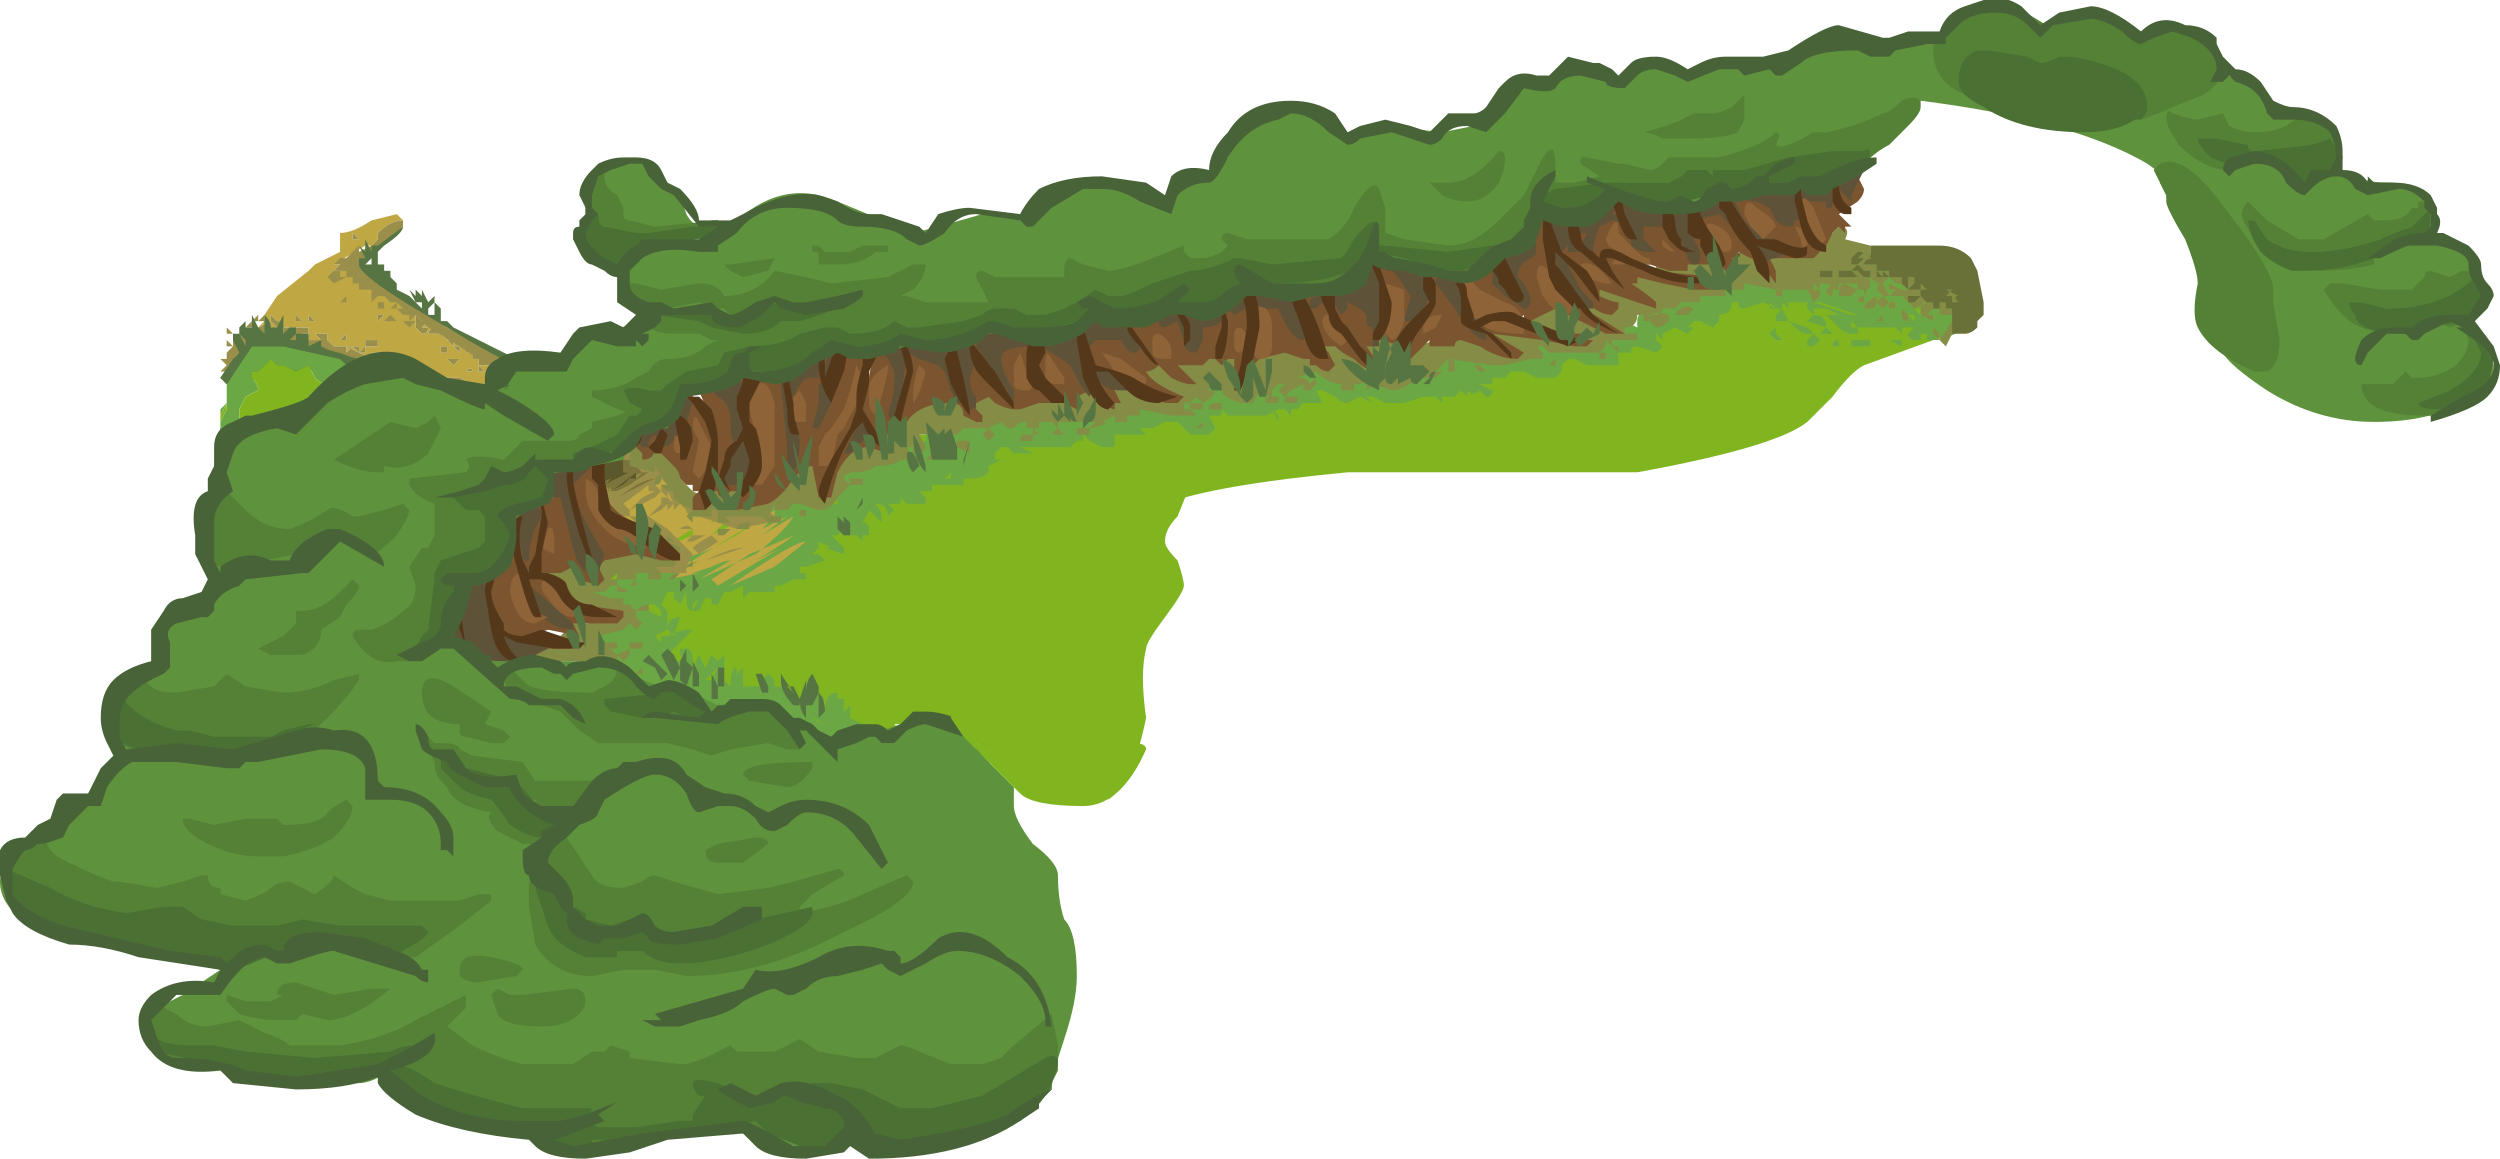 <?xml version="1.0" encoding="UTF-8" standalone="no"?>
<svg xmlns:ffdec="https://www.free-decompiler.com/flash" xmlns:xlink="http://www.w3.org/1999/xlink" ffdec:objectType="shape" height="9.2px" width="19.85px" xmlns="http://www.w3.org/2000/svg">
  <g transform="matrix(1.0, 0.0, 0.0, 1.0, 3.4, 3.9)">
    <path d="M3.6 -0.35 L3.85 -0.4 3.8 -0.45 3.95 -0.45 Q4.0 -0.55 4.1 -0.6 L4.25 -0.6 4.25 -0.65 4.6 -0.65 Q4.6 -0.7 4.7 -0.7 4.8 -0.7 4.95 -0.6 L5.0 -0.55 Q5.1 -0.65 5.4 -0.7 L7.3 -0.9 8.65 -1.05 Q9.2 -1.15 9.55 -1.25 L9.8 -1.45 Q10.0 -1.55 10.3 -1.55 10.55 -1.6 10.75 -1.7 L12.1 -1.9 12.25 -1.45 Q12.25 -1.3 11.95 -1.2 L11.4 -1.0 Q11.3 -0.95 11.15 -0.75 L10.95 -0.55 Q10.7 -0.35 9.6 -0.15 L7.3 -0.15 Q6.25 -0.05 5.85 0.1 L4.5 1.85 4.45 1.95 Q4.05 1.85 3.95 1.8 L3.85 1.8 3.9 1.85 3.7 1.85 3.75 1.9 3.65 1.95 3.45 1.9 3.4 1.95 2.7 1.85 2.3 1.75 Q2.1 1.7 2.1 1.6 1.75 1.55 1.55 1.45 L1.15 1.15 Q1.2 1.1 1.35 1.0 L1.3 1.0 1.25 0.95 1.3 0.9 1.35 0.9 Q1.25 0.85 1.2 0.85 1.2 0.75 1.3 0.75 L1.4 0.7 1.55 0.6 1.8 0.55 1.85 0.5 1.95 0.45 1.9 0.4 Q1.95 0.3 2.05 0.25 L2.1 0.2 2.6 0.15 2.65 0.15 2.6 0.1 2.9 0.0 3.1 0.0 3.15 -0.05 Q3.15 -0.1 3.4 -0.15 L3.4 -0.2 3.45 -0.25 3.55 -0.25 3.6 -0.35 M4.55 0.05 L4.55 0.05" fill="#81b520" fill-rule="evenodd" stroke="none"/>
    <path d="M13.75 -2.45 Q13.75 -2.5 13.85 -2.5 L13.85 -2.45 13.9 -2.3 13.85 -2.25 13.75 -2.45" fill="#548136" fill-rule="evenodd" stroke="none"/>
    <path d="M3.25 -0.1 L3.4 -0.2 3.65 -0.25 3.75 -0.35 3.95 -0.4 Q3.95 -0.5 4.05 -0.5 L4.35 -0.6 4.45 -0.6 4.7 -0.65 4.85 -0.6 5.0 -0.6 5.4 -0.7 5.8 -0.7 Q6.0 -0.7 6.0 -0.8 L6.2 -0.85 Q6.25 -1.0 6.3 -0.95 L6.4 -0.85 6.6 -0.85 Q6.55 -0.85 6.55 -0.9 L6.5 -0.95 6.6 -0.95 6.55 -1.0 6.65 -0.95 6.65 -1.0 6.7 -0.95 6.75 -1.0 6.75 -1.05 Q6.85 -1.05 7.15 -0.95 L7.35 -0.9 Q7.4 -0.9 7.45 -0.95 L7.7 -0.85 7.95 -1.05 8.2 -1.1 8.65 -1.05 8.65 -1.1 8.7 -1.2 8.85 -1.2 Q9.0 -1.2 9.0 -1.15 L9.25 -1.15 9.35 -1.25 Q9.45 -1.35 9.5 -1.35 L9.6 -1.3 9.6 -1.35 Q9.6 -1.4 9.65 -1.45 9.85 -1.5 9.95 -1.55 10.2 -1.7 10.55 -1.7 L10.7 -1.7 10.9 -1.75 11.0 -1.85 Q11.15 -1.95 11.25 -1.95 L12.25 -1.6 12.25 -1.3 12.0 -1.2 11.9 -1.2 11.9 -1.25 11.85 -1.25 11.85 -1.2 11.8 -1.2 Q11.75 -1.2 11.75 -1.25 L11.8 -1.3 11.7 -1.3 11.7 -1.25 11.65 -1.3 11.35 -1.3 11.3 -1.35 11.3 -1.3 11.35 -1.3 11.35 -1.25 11.3 -1.25 Q11.25 -1.25 11.2 -1.3 L11.1 -1.4 11.2 -1.4 11.1 -1.45 11.0 -1.45 11.0 -1.4 10.95 -1.45 10.95 -1.5 10.8 -1.5 10.8 -1.45 10.75 -1.5 10.75 -1.45 10.65 -1.45 10.65 -1.5 10.7 -1.45 10.6 -1.5 10.45 -1.45 Q10.4 -1.45 10.4 -1.5 L10.35 -1.5 Q10.35 -1.4 10.25 -1.4 L10.25 -1.35 10.2 -1.3 10.1 -1.35 10.05 -1.35 10.0 -1.3 10.05 -1.3 10.0 -1.25 9.9 -1.3 9.8 -1.25 9.8 -1.2 9.75 -1.25 9.75 -1.2 9.8 -1.15 9.75 -1.1 9.6 -1.15 Q9.55 -1.15 9.55 -1.1 L9.45 -1.1 9.45 -1.0 9.2 -1.0 9.1 -1.05 9.05 -1.05 9.0 -1.0 9.0 -0.95 8.95 -0.9 8.8 -0.9 8.7 -0.95 8.6 -0.95 8.55 -0.9 8.45 -0.9 8.45 -0.85 Q8.4 -0.85 8.35 -0.85 L8.45 -0.8 Q8.45 -0.75 8.4 -0.75 L8.35 -0.8 Q8.3 -0.75 8.25 -0.8 L8.25 -0.75 8.2 -0.8 8.15 -0.75 8.05 -0.75 8.05 -0.7 8.0 -0.75 7.9 -0.75 7.75 -0.7 7.6 -0.7 7.5 -0.75 7.45 -0.75 7.5 -0.7 7.4 -0.75 7.3 -0.7 Q7.25 -0.7 7.2 -0.75 L7.1 -0.8 7.05 -0.8 7.1 -0.7 6.95 -0.7 6.9 -0.65 6.85 -0.65 6.85 -0.6 6.8 -0.65 6.75 -0.65 6.65 -0.6 6.35 -0.6 6.3 -0.65 6.3 -0.6 6.2 -0.6 6.25 -0.5 6.2 -0.45 6.05 -0.45 5.95 -0.55 5.85 -0.55 5.75 -0.5 5.65 -0.5 5.7 -0.45 5.45 -0.45 5.45 -0.35 5.35 -0.35 5.25 -0.4 5.2 -0.45 5.2 -0.4 5.15 -0.4 5.1 -0.35 4.7 -0.35 4.8 -0.3 4.65 -0.3 4.6 -0.35 4.55 -0.35 4.5 -0.3 4.5 -0.25 4.55 -0.25 4.45 -0.2 4.45 -0.15 Q4.4 -0.1 4.3 -0.1 L4.25 -0.1 4.25 -0.05 4.0 -0.05 4.0 0.0 3.9 0.0 3.95 0.05 3.95 0.1 3.8 0.1 3.75 0.05 3.75 0.1 3.65 0.1 3.7 0.15 3.65 0.2 Q3.65 0.1 3.55 0.1 3.6 0.15 3.6 0.2 L3.6 0.25 3.5 0.15 3.45 0.25 Q3.5 0.25 3.5 0.3 L3.5 0.35 3.45 0.35 3.45 0.4 3.4 0.35 3.3 0.35 3.3 0.3 3.25 0.35 3.2 0.35 3.3 0.45 3.3 0.5 3.15 0.45 3.2 0.45 3.1 0.4 3.1 0.45 3.05 0.5 3.1 0.5 3.15 0.55 3.0 0.6 2.95 0.6 2.95 0.65 3.0 0.65 3.0 0.7 2.9 0.7 2.8 0.75 2.75 0.75 2.75 0.8 2.55 0.8 2.5 0.85 2.5 0.75 2.4 0.8 2.35 0.8 2.3 0.9 2.25 0.9 2.25 0.85 2.2 0.85 2.15 0.95 2.1 0.95 2.15 0.85 2.1 0.9 2.1 0.95 Q2.05 0.95 2.05 0.85 L2.05 0.8 2.0 0.9 1.95 0.85 1.95 0.8 1.9 0.8 1.85 0.9 1.9 0.95 Q1.9 0.9 1.9 1.0 L1.9 1.1 1.8 1.15 1.85 1.2 1.85 1.15 1.9 1.15 Q2.0 1.1 2.05 1.1 L2.1 1.1 1.9 1.3 1.95 1.35 2.05 1.35 2.0 1.3 2.0 1.25 2.05 1.25 Q2.1 1.25 2.1 1.35 L2.1 1.4 2.15 1.3 2.2 1.4 2.25 1.3 2.3 1.35 2.35 1.3 2.35 1.5 2.4 1.55 Q2.4 1.4 2.45 1.4 L2.45 1.45 2.5 1.4 2.5 1.55 2.65 1.55 2.65 1.5 2.7 1.45 2.75 1.5 2.75 1.55 Q2.85 1.55 2.95 1.65 L3.0 1.65 3.0 1.5 3.05 1.7 3.05 1.65 3.1 1.6 3.15 1.65 3.1 1.75 3.15 1.75 Q3.15 1.6 3.25 1.6 L3.25 1.65 3.3 1.65 3.3 1.75 3.35 1.7 3.35 1.8 3.55 1.9 3.5 1.95 3.45 1.95 3.25 2.0 2.9 1.95 2.7 1.7 2.35 1.75 1.8 1.6 Q1.65 1.5 1.5 1.5 L1.5 1.45 1.4 1.3 Q1.3 1.2 1.3 1.15 1.3 1.0 1.6 1.0 1.5 1.0 1.35 0.9 1.3 0.85 1.3 0.8 L1.75 0.55 1.85 0.55 Q2.0 0.55 2.05 0.5 2.15 0.45 2.25 0.45 L2.3 0.5 Q2.45 0.45 2.7 0.25 L2.65 0.2 Q2.65 0.1 3.0 0.05 L3.15 0.1 3.25 0.1 Q3.25 0.05 3.15 -0.05 L3.25 -0.1 M4.25 -0.2 L4.25 -0.2 M4.1 -0.1 L4.15 -0.1 4.15 -0.15 4.1 -0.1 M4.15 -0.2 L4.15 -0.2 M4.3 -0.2 L4.3 -0.2 M6.8 -0.75 L6.8 -0.75 M6.75 -0.6 L6.75 -0.55 6.7 -0.65 6.75 -0.6 M11.35 -1.5 L11.4 -1.5 11.4 -1.55 Q11.35 -1.55 11.35 -1.5 M11.35 -1.65 L11.25 -1.7 11.3 -1.65 11.35 -1.65 M11.25 -1.55 L11.3 -1.55 11.35 -1.6 11.25 -1.65 Q11.2 -1.65 11.2 -1.55 L11.25 -1.55 M11.4 -1.55 L11.45 -1.65 11.4 -1.65 11.4 -1.55 M11.55 -1.65 Q11.5 -1.65 11.5 -1.6 L11.55 -1.55 11.6 -1.55 11.55 -1.65 M11.25 -1.35 L11.25 -1.35 M11.35 -1.4 L11.05 -1.5 11.0 -1.5 11.3 -1.4 11.35 -1.4 11.35 -1.4 M11.05 -1.55 L11.05 -1.6 10.95 -1.6 11.0 -1.5 11.05 -1.55 11.05 -1.55 M11.2 -1.6 L11.15 -1.65 11.1 -1.6 Q11.1 -1.55 11.15 -1.55 L11.15 -1.6 11.2 -1.6 M11.5 -1.35 L11.55 -1.35 11.55 -1.4 11.5 -1.35 M11.55 -1.55 L11.5 -1.5 11.55 -1.45 11.6 -1.5 11.55 -1.55 M11.5 -1.5 L11.5 -1.55 Q11.4 -1.5 11.4 -1.45 L11.45 -1.45 Q11.5 -1.45 11.5 -1.5 M11.0 -1.4 Q11.1 -1.4 11.1 -1.3 L10.95 -1.35 11.0 -1.4 M11.15 -1.25 L11.05 -1.25 11.1 -1.3 11.15 -1.25 M11.05 -1.1 L11.05 -1.1 M11.2 -1.15 L11.15 -1.15 Q11.15 -1.2 11.2 -1.2 L11.2 -1.15 M11.05 -1.25 L10.95 -1.25 Q10.9 -1.25 10.8 -1.35 L10.7 -1.35 10.7 -1.4 10.75 -1.45 10.8 -1.35 10.95 -1.3 11.0 -1.25 11.05 -1.25 M10.95 -1.15 L10.95 -1.2 11.0 -1.25 11.05 -1.2 11.0 -1.15 10.95 -1.15 M11.45 -1.15 L11.3 -1.15 11.3 -1.2 11.45 -1.2 11.45 -1.15 M10.75 -1.6 L10.7 -1.6 10.7 -1.55 10.75 -1.55 10.75 -1.6 M10.7 -1.25 L10.75 -1.2 10.7 -1.2 10.65 -1.25 10.7 -1.3 10.7 -1.25 M11.9 -1.4 L11.95 -1.45 12.05 -1.45 12.05 -1.55 12.1 -1.5 12.0 -1.7 11.6 -1.75 11.65 -1.65 Q11.7 -1.65 11.75 -1.6 L11.7 -1.6 11.6 -1.65 11.6 -1.6 11.65 -1.6 11.6 -1.55 11.7 -1.55 11.8 -1.45 11.9 -1.5 11.9 -1.5 Q11.85 -1.5 11.85 -1.45 L11.8 -1.45 11.85 -1.4 11.9 -1.4 M11.6 -1.5 L11.6 -1.45 11.65 -1.45 11.65 -1.5 11.6 -1.5 M11.6 -1.35 L11.6 -1.35 M11.75 -1.4 L11.7 -1.45 11.7 -1.4 Q11.7 -1.35 11.75 -1.35 L11.75 -1.4 11.8 -1.35 11.8 -1.4 11.75 -1.4 M11.9 -1.35 L11.9 -1.35 M11.85 -1.4 L11.95 -1.35 11.95 -1.4 11.85 -1.4 M11.9 -1.3 L11.9 -1.3 M11.7 -1.2 L11.7 -1.15 11.6 -1.2 11.7 -1.2 M12.0 -1.25 L11.95 -1.3 11.95 -1.25 12.0 -1.2 12.0 -1.25 M3.15 1.85 L3.05 1.8 Q3.1 1.85 3.2 1.85 L3.15 1.85 M3.25 1.85 L3.25 1.85 M2.0 0.75 L2.0 0.75 M2.0 1.0 L1.95 1.15 1.9 1.1 Q1.9 1.0 2.0 1.0 M1.85 0.95 L1.8 0.9 1.75 0.9 1.75 0.95 1.85 1.0 1.85 0.95 M2.2 1.5 L2.25 1.5 2.3 1.4 2.2 1.5 M2.45 1.6 L2.45 1.6" fill="#6ca745" fill-rule="evenodd" stroke="none"/>
    <path d="M11.55 -1.65 L11.6 -1.55 11.55 -1.55 11.5 -1.6 Q11.5 -1.65 11.55 -1.65 M11.4 -1.55 L11.4 -1.65 11.45 -1.65 11.4 -1.55 11.4 -1.5 11.35 -1.5 Q11.35 -1.55 11.4 -1.55 M11.25 -1.55 L11.2 -1.55 Q11.2 -1.65 11.25 -1.65 L11.35 -1.6 11.3 -1.55 11.25 -1.55 M11.35 -1.65 L11.3 -1.65 11.25 -1.7 11.35 -1.65 M11.35 -1.4 L11.35 -1.4 M11.5 -1.5 Q11.5 -1.45 11.45 -1.45 L11.4 -1.45 Q11.4 -1.5 11.5 -1.55 L11.5 -1.5 11.55 -1.55 11.6 -1.5 11.55 -1.45 11.5 -1.5 M11.5 -1.35 L11.55 -1.4 11.55 -1.35 11.5 -1.35 M11.2 -1.6 L11.15 -1.6 11.15 -1.55 Q11.1 -1.55 11.1 -1.6 L11.15 -1.65 11.2 -1.6 M11.05 -1.55 L11.05 -1.55 11.0 -1.5 10.95 -1.6 11.05 -1.6 11.05 -1.55 M10.75 -1.6 L10.75 -1.55 10.7 -1.55 10.7 -1.6 10.75 -1.6 M11.9 -1.5 L11.9 -1.5 11.8 -1.45 11.7 -1.55 11.6 -1.55 11.65 -1.6 11.6 -1.6 11.6 -1.65 11.7 -1.6 11.75 -1.6 Q11.7 -1.65 11.65 -1.65 L11.6 -1.75 12.0 -1.7 12.1 -1.5 12.05 -1.55 12.05 -1.45 11.95 -1.45 11.9 -1.4 11.85 -1.4 11.95 -1.4 11.95 -1.35 11.85 -1.4 11.85 -1.45 Q11.85 -1.5 11.9 -1.5 M11.6 -1.5 L11.65 -1.5 11.65 -1.45 11.6 -1.45 11.6 -1.5 M11.75 -1.4 L11.75 -1.35 Q11.7 -1.35 11.7 -1.4 L11.7 -1.45 11.75 -1.4 M11.9 -1.35 L11.9 -1.35 M12.0 -1.25 L12.0 -1.2 11.95 -1.25 11.95 -1.3 12.0 -1.25" fill="#848c46" fill-rule="evenodd" stroke="none"/>
    <path d="M0.9 -0.9 Q0.8 -0.95 0.8 -0.9 L0.9 -0.9 M0.6 -1.0 L0.8 -0.95 0.95 -0.9 1.05 -0.85 0.9 -0.65 0.9 -0.7 0.45 -0.8 0.25 -0.9 0.15 -0.9 -0.3 -1.1 -0.4 -1.1 -0.45 -1.1 -0.45 -1.05 -0.65 -1.15 -0.65 -1.1 -0.6 -1.15 -0.55 -1.1 -0.55 -1.15 -0.75 -1.15 -0.8 -1.2 -0.8 -1.25 -0.9 -1.25 -0.85 -1.2 -0.95 -1.2 -0.95 -1.25 -1.0 -1.2 -1.0 -1.25 -0.95 -1.25 -0.95 -1.3 -1.15 -1.3 -1.15 -1.25 -1.25 -1.3 -1.25 -1.35 -1.35 -1.3 -1.3 -1.35 -1.3 -1.4 -1.2 -1.55 -0.95 -1.75 -0.9 -1.8 -0.7 -1.9 -0.7 -2.05 Q-0.6 -2.05 -0.45 -2.15 L-0.25 -2.2 -0.2 -2.15 Q-0.3 -2.15 -0.4 -2.05 L-0.4 -2.0 -0.45 -1.95 -0.5 -1.95 -0.75 -1.8 -0.7 -1.8 -0.75 -1.75 -0.65 -1.75 -0.5 -1.7 0.0 -1.4 0.1 -1.3 0.25 -1.2 0.4 -1.15 0.35 -1.1 0.3 -1.15 0.3 -1.1 0.35 -1.1 0.35 -1.05 0.4 -1.05 0.4 -1.0 0.5 -1.0 0.5 -1.05 0.45 -1.05 0.45 -1.1 0.6 -1.05 0.5 -1.05 0.5 -1.0 0.55 -0.95 Q0.6 -0.95 0.6 -1.0 M0.6 -0.8 L0.55 -0.8 0.6 -0.75 0.6 -0.8 M0.7 -0.95 L0.7 -0.95 M0.4 -0.95 L0.45 -0.95 0.4 -1.0 0.4 -0.95 M0.35 -0.95 Q0.35 -1.0 0.3 -0.95 L0.35 -0.95 M0.25 -1.05 L0.15 -1.05 0.2 -1.0 0.25 -1.05 M0.1 -1.15 L0.1 -1.1 0.15 -1.1 0.15 -1.15 0.1 -1.15 M0.05 -1.2 L0.05 -1.2 M0.1 -1.25 L0.15 -1.2 0.15 -1.25 0.1 -1.25 0.1 -1.3 Q0.0 -1.3 0.0 -1.25 L0.1 -1.25 M0.25 -1.2 L0.15 -1.2 0.2 -1.15 0.2 -1.2 0.25 -1.15 0.2 -1.15 0.25 -1.1 0.25 -1.2 M1.3 -0.05 L1.3 -0.1 1.4 -0.2 1.35 -0.2 1.5 -0.3 1.7 -0.3 1.7 -0.25 1.75 -0.25 1.95 -0.2 Q2.0 -0.2 2.0 -0.1 L2.0 0.0 2.1 0.0 Q2.1 0.1 2.15 0.1 L2.15 0.15 2.1 0.2 2.15 0.2 2.25 0.15 2.3 0.15 2.25 0.25 2.35 0.2 2.4 0.2 2.25 0.35 2.55 0.2 2.6 0.2 Q2.6 0.3 2.15 0.5 2.1 0.5 2.05 0.55 L1.9 0.6 1.9 0.55 1.75 0.55 Q1.75 0.5 2.1 0.35 L2.1 0.3 1.85 0.45 1.8 0.4 1.75 0.4 Q1.7 0.4 1.7 0.35 L1.6 0.35 1.6 0.25 1.5 0.3 1.45 0.25 1.5 0.25 1.35 0.1 Q1.35 0.0 1.3 -0.05 M2.65 0.35 L2.9 0.2 Q2.85 0.3 2.6 0.5 L2.15 0.7 2.4 0.55 Q2.35 0.55 2.25 0.6 L2.1 0.65 2.15 0.65 1.9 0.7 2.15 0.55 1.9 0.65 Q1.95 0.6 2.1 0.55 L2.1 0.55 2.75 0.15 2.75 0.2 2.65 0.3 2.85 0.2 2.65 0.35 M2.25 0.7 L2.55 0.5 Q2.8 0.4 2.9 0.35 2.85 0.4 2.6 0.55 L2.8 0.45 2.3 0.75 2.25 0.7 M2.5 0.5 L2.6 0.4 Q2.55 0.45 2.5 0.5 M2.4 0.75 Q2.9 0.4 3.0 0.4 L2.75 0.6 2.4 0.75 M-0.6 -2.0 L-0.55 -2.0 -0.6 -2.05 -0.6 -2.0 M-0.45 -2.05 L-0.45 -2.05 M-0.5 -2.05 L-0.5 -2.05 M-0.8 -1.25 L-0.8 -1.25 M-1.25 -1.4 L-1.25 -1.35 -1.2 -1.3 -1.15 -1.35 -1.2 -1.35 -1.25 -1.4 M-0.95 -1.35 L-0.9 -1.35 -0.95 -1.4 -0.95 -1.35 -0.95 -1.35 M-1.05 -1.35 L-1.0 -1.35 -1.05 -1.4 -1.05 -1.35 M-0.8 -1.65 L-0.8 -1.65 M-0.75 -1.6 L-0.75 -1.6 M-0.05 -1.3 L-0.1 -1.3 -0.05 -1.25 Q0.0 -1.25 0.0 -1.3 L-0.05 -1.3 0.0 -1.35 0.0 -1.4 -0.05 -1.35 -0.1 -1.4 -0.1 -1.3 -0.05 -1.3 M-0.6 -1.25 L-0.65 -1.25 -0.7 -1.2 -0.65 -1.2 -0.65 -1.25 -0.6 -1.25 M-0.5 -1.1 L-0.5 -1.15 -0.55 -1.1 -0.5 -1.1 M-0.5 -1.2 L-0.5 -1.15 -0.4 -1.15 -0.4 -1.2 -0.5 -1.2 M-0.4 -1.35 L-0.35 -1.4 -0.4 -1.4 -0.4 -1.35 M-0.4 -1.4 L-0.4 -1.4" fill="#bfa744" fill-rule="evenodd" stroke="none"/>
    <path d="M0.9 -0.9 L0.8 -0.9 Q0.8 -0.95 0.9 -0.9 M0.9 -0.65 L0.8 -0.6 Q0.6 -0.6 0.05 -0.8 -0.5 -1.05 -0.65 -1.05 L-1.3 -1.15 -1.5 -1.05 -1.6 -0.95 -1.65 -0.95 -1.6 -1.0 -1.65 -1.05 -1.6 -1.05 -1.6 -1.1 -1.55 -1.15 -1.55 -1.2 -1.5 -1.25 -1.45 -1.25 -1.4 -1.25 -1.35 -1.3 -1.25 -1.35 -1.25 -1.3 -1.15 -1.25 -1.15 -1.3 -0.95 -1.3 -0.95 -1.25 -1.0 -1.25 -1.0 -1.2 -0.95 -1.25 -0.95 -1.2 -0.85 -1.2 -0.9 -1.25 -0.8 -1.25 -0.8 -1.2 -0.75 -1.15 -0.55 -1.15 -0.55 -1.1 -0.6 -1.15 -0.65 -1.1 -0.65 -1.15 -0.45 -1.05 -0.45 -1.1 -0.4 -1.1 -0.3 -1.1 0.15 -0.9 0.25 -0.9 0.45 -0.8 0.9 -0.7 0.9 -0.65 M-1.3 -1.35 L-1.35 -1.35 -1.3 -1.4 -1.3 -1.35 M-0.2 -2.15 L-0.2 -2.1 Q-0.4 -1.9 -0.5 -1.9 L-0.45 -1.95 -0.4 -2.0 -0.4 -2.05 Q-0.3 -2.15 -0.2 -2.15 M-0.7 -1.8 L-0.65 -1.8 -0.65 -1.75 -0.75 -1.75 -0.7 -1.8 M0.4 -1.15 L0.45 -1.1 0.45 -1.05 0.5 -1.05 0.5 -1.0 0.4 -1.0 0.4 -1.05 0.35 -1.05 0.35 -1.1 0.3 -1.1 0.3 -1.15 0.35 -1.1 0.4 -1.15 M0.6 -1.05 L0.6 -1.0 Q0.6 -0.95 0.55 -0.95 L0.5 -1.0 0.5 -1.05 0.6 -1.05 M0.25 -1.2 L0.25 -1.1 0.2 -1.15 0.25 -1.15 0.2 -1.2 0.2 -1.15 0.15 -1.2 0.25 -1.2 M0.1 -1.3 L0.1 -1.25 0.0 -1.25 Q0.0 -1.3 0.1 -1.3 M0.1 -1.25 L0.15 -1.25 0.15 -1.2 0.1 -1.25 M0.05 -1.2 L0.05 -1.2 M0.1 -1.15 L0.15 -1.15 0.15 -1.1 0.1 -1.1 0.1 -1.15 M0.25 -1.05 L0.2 -1.0 0.15 -1.05 0.25 -1.05 M0.35 -0.95 L0.3 -0.95 Q0.35 -1.0 0.35 -0.95 M0.4 -0.95 L0.4 -1.0 0.45 -0.95 0.4 -0.95 M0.7 -0.95 L0.7 -0.95 M0.6 -0.8 L0.6 -0.75 0.55 -0.8 0.6 -0.8 M-0.5 -2.05 L-0.5 -2.05 M-0.45 -2.05 L-0.45 -2.05 M-0.6 -2.0 L-0.6 -2.05 -0.55 -2.0 -0.6 -2.0 M-1.45 -1.3 L-1.35 -1.4 -1.35 -1.35 -1.4 -1.35 -1.4 -1.3 -1.45 -1.3 M-1.6 -1.3 L-1.55 -1.25 -1.6 -1.25 -1.6 -1.3 M-1.55 -1.15 L-1.6 -1.15 -1.6 -1.2 -1.55 -1.15 M0.0 -1.4 L0.0 -1.35 -0.05 -1.3 -0.1 -1.3 -0.1 -1.4 -0.05 -1.35 0.0 -1.4 M-0.4 -1.4 L-0.4 -1.4 -0.35 -1.4 -0.4 -1.35 -0.4 -1.4 M-0.5 -1.2 L-0.4 -1.2 -0.4 -1.15 -0.5 -1.15 -0.5 -1.2 M-0.5 -1.1 L-0.55 -1.1 -0.5 -1.15 -0.5 -1.1 M-0.6 -1.25 L-0.65 -1.25 -0.65 -1.2 -0.7 -1.2 -0.65 -1.25 -0.6 -1.25 M-0.05 -1.3 L0.0 -1.3 Q0.0 -1.25 -0.05 -1.25 L-0.1 -1.3 -0.05 -1.3 M-0.75 -1.6 L-0.75 -1.6 M-0.8 -1.65 L-0.8 -1.65 M-1.05 -1.35 L-1.05 -1.4 -1.0 -1.35 -1.05 -1.35 M-0.95 -1.35 L-0.95 -1.35 -0.95 -1.4 -0.9 -1.35 -0.95 -1.35 M-1.25 -1.4 L-1.2 -1.35 -1.15 -1.35 -1.2 -1.3 -1.25 -1.35 -1.25 -1.4 M-0.8 -1.25 L-0.8 -1.25" fill="#998f4a" fill-rule="evenodd" stroke="none"/>
    <path d="M1.05 -0.9 L1.0 -0.85 Q0.8 -0.85 0.4 -1.05 0.1 -1.25 0.0 -1.3 L-0.1 -1.4 -0.15 -1.35 -0.15 -1.4 -0.2 -1.4 -0.25 -1.45 -0.2 -1.45 -0.25 -1.5 -0.3 -1.5 -0.35 -1.55 -0.4 -1.55 -0.45 -1.5 -0.45 -1.55 -0.45 -1.6 -0.55 -1.6 -0.55 -1.65 -0.6 -1.65 -0.6 -1.7 -0.65 -1.7 -0.75 -1.65 -0.8 -1.7 -0.75 -1.75 -0.7 -1.75 -0.7 -1.7 -0.65 -1.7 -0.65 -1.75 -0.7 -1.75 -0.7 -1.8 -0.75 -1.8 -0.7 -1.85 -0.65 -1.85 -0.6 -1.9 -0.55 -1.95 -0.55 -1.9 -0.45 -1.95 -0.4 -1.95 -0.55 -1.8 -0.5 -1.75 0.15 -1.3 Q0.6 -1.05 1.05 -0.9 M1.45 -0.25 L1.4 -0.25 1.35 -0.2 1.3 -0.2 Q1.35 -0.25 1.45 -0.25 M1.3 -0.1 L1.35 -0.1 1.35 -0.05 1.3 -0.05 1.3 -0.1 M1.35 -0.05 L1.4 -0.05 1.3 0.0 1.25 0.0 1.35 -0.05 M1.65 -0.25 L1.8 -0.2 1.95 -0.1 2.1 0.1 2.2 0.1 2.45 0.15 2.7 0.15 2.75 0.2 2.7 0.25 2.45 0.3 2.15 0.2 Q2.05 0.2 2.05 0.15 L2.0 0.1 1.95 0.15 1.95 0.1 1.9 0.15 1.9 0.1 1.85 0.15 1.75 0.2 1.85 0.1 1.85 0.05 1.9 0.05 1.95 0.1 1.9 0.0 1.9 0.05 1.85 0.0 1.85 -0.05 1.9 -0.05 1.85 -0.1 1.8 -0.05 1.85 0.0 1.75 0.0 1.75 -0.05 1.55 0.1 1.6 0.15 1.7 0.05 1.8 0.0 1.85 0.0 1.8 0.05 1.6 0.15 1.6 0.2 1.7 0.2 1.65 0.15 1.7 0.1 1.7 0.15 1.75 0.2 1.9 0.3 2.1 0.5 2.05 0.6 2.05 0.65 1.8 0.65 1.8 0.6 1.95 0.5 1.8 0.35 1.8 0.3 Q1.75 0.3 1.65 0.25 L1.6 0.2 1.5 0.2 1.45 0.1 1.4 0.05 1.4 0.0 1.4 -0.05 1.45 0.0 1.45 -0.05 Q1.45 0.0 1.4 0.0 L1.5 0.0 1.6 -0.05 1.75 -0.15 1.7 -0.15 1.65 -0.2 1.65 -0.25 1.55 -0.25 1.6 -0.3 1.55 -0.25 1.55 -0.3 1.6 -0.3 1.65 -0.25 M1.6 -0.1 L1.7 -0.15 1.65 -0.1 1.6 -0.1 M1.7 -0.15 L1.7 -0.15 M1.8 -0.1 Q1.75 -0.1 1.65 -0.05 L1.5 0.05 1.8 -0.1 M2.3 0.4 L2.15 0.5 2.1 0.45 Q2.15 0.4 2.25 0.35 L2.3 0.4 M2.2 0.35 L2.1 0.4 2.05 0.4 2.1 0.35 2.2 0.35 M2.2 0.55 Q2.4 0.45 2.5 0.45 L2.2 0.55 M2.05 0.3 L2.0 0.3 Q2.05 0.25 2.1 0.3 L2.05 0.3 M1.5 0.1 L1.5 0.1 M-0.65 -1.9 L-0.65 -1.9 M-0.55 -1.95 L-0.55 -1.95 M-0.25 -1.45 L-0.3 -1.45 -0.25 -1.5 -0.25 -1.45 M-0.35 -1.45 L-0.4 -1.45 -0.4 -1.5 -0.35 -1.5 -0.35 -1.45 M-0.35 -1.35 L-0.3 -1.4 -0.25 -1.35 -0.35 -1.35 M-0.15 -1.4 L-0.15 -1.4 M-0.1 -1.35 L-0.15 -1.3 -0.2 -1.35 -0.1 -1.35 M-0.55 -1.55 L-0.55 -1.55 M-0.65 -1.5 L-0.7 -1.5 -0.65 -1.55 -0.65 -1.5 M-0.5 -1.5 L-0.5 -1.5" fill="#998f4a" fill-rule="evenodd" stroke="none"/>
    <path d="M1.45 -0.25 L1.4 -0.25 1.3 -0.15 1.35 -0.2 1.4 -0.25 1.45 -0.25 M1.35 -0.05 L1.45 -0.1 1.4 -0.05 1.6 -0.15 1.55 -0.15 1.55 -0.3 1.55 -0.25 1.6 -0.3 1.55 -0.25 1.65 -0.25 1.65 -0.2 1.7 -0.15 1.6 -0.1 1.55 -0.05 1.45 0.0 1.65 -0.15 1.65 -0.1 1.7 -0.15 1.75 -0.15 1.6 -0.05 1.5 0.0 1.4 0.0 Q1.45 0.0 1.45 -0.05 L1.45 0.0 1.4 -0.05 1.35 -0.05 M1.8 -0.1 L1.5 0.05 1.65 -0.05 Q1.75 -0.1 1.8 -0.1" fill="#7b743c" fill-rule="evenodd" stroke="none"/>
    <path d="M1.3 -0.15 L1.4 -0.25 1.45 -0.25 1.55 -0.3 1.55 -0.15 1.6 -0.15 1.4 -0.05 1.45 -0.1 1.35 -0.05 1.35 -0.1 1.3 -0.1 1.3 -0.15 M1.6 -0.1 L1.65 -0.1 1.65 -0.15 1.45 0.0 1.55 -0.05 1.6 -0.1" fill="#5c582e" fill-rule="evenodd" stroke="none"/>
    <path d="M1.05 -0.95 L1.0 -0.9 Q0.8 -0.9 0.15 -1.3 -0.55 -1.7 -0.55 -1.8 L-0.55 -1.85 -0.5 -1.85 -0.55 -1.95 -0.5 -1.9 -0.5 -2.0 -0.45 -1.9 -0.45 -1.95 -0.4 -1.95 -0.2 -2.1 Q-0.2 -2.05 -0.35 -1.95 L-0.4 -1.9 -0.4 -1.8 -0.35 -1.8 -0.35 -1.75 -0.3 -1.75 -0.3 -1.7 -0.25 -1.65 -0.25 -1.6 -0.15 -1.55 -0.1 -1.5 -0.15 -1.6 -0.1 -1.55 -0.1 -1.5 -0.05 -1.45 -0.05 -1.5 -0.1 -1.5 -0.1 -1.6 -0.05 -1.55 -0.05 -1.6 0.0 -1.5 0.05 -1.55 0.05 -1.5 0.0 -1.45 0.0 -1.4 0.05 -1.4 0.05 -1.5 0.1 -1.45 0.1 -1.35 0.15 -1.35 0.2 -1.3 0.8 -1.0 1.05 -0.95 M-0.5 -1.8 L-0.45 -1.8 -0.45 -1.85 -0.5 -1.8 M-0.45 -1.85 L-0.45 -1.85 M-0.4 -1.75 L-0.4 -1.75 M-1.5 -1.3 L-1.45 -1.35 -1.45 -1.3 -1.4 -1.3 -1.4 -1.4 -1.35 -1.3 -1.3 -1.25 -1.3 -1.2 Q-1.3 -1.35 -1.3 -1.4 -1.25 -1.35 -1.25 -1.3 L-1.25 -1.3 -1.2 -1.3 -1.15 -1.4 -1.15 -1.25 -1.1 -1.3 -1.05 -1.3 -1.05 -1.25 -1.1 -1.2 -1.05 -1.2 -1.05 -1.25 -0.95 -1.25 -0.95 -1.15 -0.85 -1.2 -0.85 -1.15 -0.75 -1.1 -0.55 -1.05 -0.45 -0.95 -0.5 -0.95 -0.7 -1.0 -1.6 -0.85 -1.65 -0.9 -1.5 -1.1 -1.55 -1.2 -1.55 -1.25 -1.5 -1.25 -1.45 -1.15 -1.45 -1.2 -1.5 -1.25 -1.5 -1.3" fill="#577542" fill-rule="evenodd" stroke="none"/>
    <path d="M11.45 -1.7 L11.45 -1.65 Q11.45 -1.6 11.4 -1.6 L11.35 -1.6 11.35 -1.65 11.2 -1.65 11.2 -1.6 11.1 -1.65 11.05 -1.65 11.05 -1.6 11.0 -1.65 11.0 -1.6 10.7 -1.6 10.45 -1.65 10.45 -1.6 10.3 -1.6 10.3 -1.55 10.1 -1.55 10.1 -1.5 10.0 -1.5 9.95 -1.5 9.9 -1.45 9.8 -1.45 Q9.8 -1.4 9.7 -1.4 L9.7 -1.35 9.65 -1.35 9.65 -1.4 9.6 -1.4 Q9.6 -1.3 9.5 -1.3 L9.5 -1.25 9.6 -1.25 9.6 -1.2 9.5 -1.2 9.4 -1.2 9.4 -1.15 9.35 -1.2 9.35 -1.15 9.3 -1.1 8.9 -1.1 8.85 -1.15 8.8 -1.15 8.85 -1.1 8.85 -1.05 8.75 -1.05 8.55 -1.0 8.45 -1.0 8.1 -1.05 8.0 -0.95 8.05 -0.95 8.0 -0.9 7.9 -0.9 7.9 -0.95 7.85 -0.9 Q7.75 -0.8 7.65 -0.8 L7.5 -0.85 7.5 -0.9 7.4 -0.85 7.35 -0.85 7.35 -0.8 7.25 -0.8 7.25 -0.85 Q7.15 -0.85 7.05 -0.95 L6.9 -0.9 Q7.0 -0.9 7.0 -0.85 L7.05 -0.9 7.05 -0.85 7.0 -0.8 6.95 -0.8 6.95 -0.85 6.85 -0.8 6.8 -0.75 6.75 -0.8 6.8 -0.85 6.75 -0.85 6.7 -0.8 6.7 -0.75 Q6.65 -0.75 6.6 -0.8 L6.55 -0.7 6.45 -0.7 Q6.3 -0.75 6.3 -0.8 L6.25 -0.9 6.2 -0.9 6.2 -0.8 6.25 -0.8 Q6.25 -0.75 6.15 -0.7 L6.1 -0.75 6.05 -0.7 6.0 -0.7 6.0 -0.65 6.05 -0.65 6.05 -0.7 6.15 -0.7 6.15 -0.65 6.05 -0.65 6.1 -0.6 5.9 -0.6 5.65 -0.65 5.65 -0.6 5.6 -0.6 Q5.55 -0.6 5.5 -0.6 L5.55 -0.6 5.55 -0.55 5.45 -0.55 5.45 -0.6 5.35 -0.55 5.4 -0.55 Q5.3 -0.5 5.25 -0.5 L5.3 -0.55 4.85 -0.55 4.85 -0.5 4.75 -0.5 4.75 -0.55 4.7 -0.55 4.65 -0.5 4.6 -0.5 4.55 -0.55 4.45 -0.5 4.25 -0.5 4.2 -0.45 3.9 -0.45 3.95 -0.35 Q3.95 -0.3 3.85 -0.3 L3.85 -0.35 3.8 -0.35 3.85 -0.25 3.75 -0.25 Q3.7 -0.2 3.55 -0.2 3.5 -0.15 3.4 -0.15 3.3 -0.15 3.3 -0.1 L3.35 -0.05 3.25 0.05 Q3.2 0.15 3.1 0.15 L2.95 0.1 2.9 0.1 2.85 0.15 2.75 0.15 2.75 0.1 2.7 0.2 2.8 0.2 2.8 0.25 2.7 0.25 2.65 0.2 2.35 0.2 2.4 0.25 2.3 0.25 Q2.3 0.2 2.3 0.15 L2.25 0.15 2.25 0.2 2.1 0.2 2.1 0.25 2.05 0.2 2.1 0.15 2.0 0.1 1.95 0.05 1.95 0.0 1.9 0.0 1.85 -0.05 1.9 -0.05 1.8 -0.2 1.8 -0.15 1.6 -0.2 1.6 -0.3 1.55 -0.3 1.55 -0.35 1.7 -0.35 1.75 -0.3 1.85 -0.35 2.0 -0.25 2.0 -0.1 2.1 0.0 2.2 0.05 Q2.25 -0.05 2.3 -0.05 L2.35 0.0 2.4 0.0 2.45 -0.05 2.5 0.0 2.45 0.1 2.5 0.1 2.6 0.05 2.8 -0.1 2.95 -0.2 3.1 -0.25 3.15 -0.25 3.15 0.0 3.2 -0.15 3.15 -0.2 Q3.15 -0.3 3.35 -0.35 L3.55 -0.35 3.55 -0.5 3.6 -0.5 3.65 -0.55 Q3.65 -0.6 3.95 -0.7 L4.0 -0.7 4.1 -0.75 Q4.2 -0.75 4.3 -0.65 4.35 -0.8 4.5 -0.8 4.65 -0.75 4.65 -0.7 L4.9 -0.75 5.1 -0.75 5.05 -0.7 5.15 -0.7 5.15 -0.75 Q5.15 -0.8 5.2 -0.8 L5.3 -0.8 5.45 -0.85 Q5.55 -0.9 5.65 -0.8 L5.8 -0.8 Q5.7 -0.8 5.7 -0.95 5.7 -1.05 5.8 -1.05 L6.3 -1.1 6.35 -1.15 6.45 -1.15 6.5 -1.05 6.45 -0.95 6.65 -1.15 7.1 -1.15 7.15 -1.2 7.25 -1.2 7.35 -1.15 Q7.55 -1.25 7.65 -1.25 7.75 -1.2 7.75 -1.1 L7.75 -1.05 Q7.75 -1.1 7.85 -1.15 L8.15 -1.25 8.4 -1.2 Q8.4 -1.3 8.55 -1.3 L8.7 -1.3 8.75 -1.25 8.8 -1.25 Q8.75 -1.3 8.75 -1.35 L8.8 -1.45 8.95 -1.5 9.15 -1.4 9.1 -1.45 9.15 -1.5 9.3 -1.5 9.25 -1.6 Q9.25 -1.7 9.45 -1.7 L9.5 -1.7 9.6 -1.75 9.75 -1.75 9.75 -1.8 9.85 -1.85 10.2 -1.85 10.45 -1.9 10.55 -1.85 10.65 -1.9 11.05 -1.9 11.1 -2.0 11.2 -2.1 Q11.3 -2.1 11.25 -2.0 L11.45 -1.95 11.45 -1.85 11.5 -1.85 Q11.4 -1.85 11.4 -1.8 L11.5 -1.8 11.5 -1.75 11.6 -1.75 11.6 -1.7 11.65 -1.7 Q11.7 -1.7 11.75 -1.7 L11.8 -1.7 11.75 -1.7 11.7 -1.7 11.65 -1.7 11.65 -1.65 11.7 -1.65 11.65 -1.65 11.6 -1.7 11.55 -1.65 11.5 -1.65 11.45 -1.7 11.45 -1.75 11.35 -1.75 11.4 -1.7 11.45 -1.7 M12.1 -1.25 L12.05 -1.15 12.0 -1.2 12.1 -1.35 12.1 -1.25 M12.1 -1.4 Q12.05 -1.4 12.0 -1.4 L12.0 -1.45 12.0 -1.5 12.05 -1.45 12.1 -1.45 12.15 -1.45 12.15 -1.4 12.1 -1.35 12.15 -1.4 12.15 -1.45 12.1 -1.45 12.1 -1.4 M1.85 -0.1 Q1.85 -0.05 1.8 -0.05 L1.8 -0.1 1.85 -0.15 1.85 -0.1 M3.35 -0.05 L3.35 -0.1 3.45 -0.1 3.45 -0.05 3.35 -0.05 M3.75 -0.2 L3.75 -0.2 M4.3 -0.4 L4.3 -0.3 4.2 -0.35 4.2 -0.4 4.3 -0.4 M4.0 -0.25 L3.95 -0.25 4.0 -0.3 4.0 -0.25 M4.8 -0.5 L4.85 -0.45 4.8 -0.45 4.8 -0.5 M4.95 -0.45 L5.0 -0.5 5.05 -0.45 4.95 -0.45 M5.0 -0.5 L4.95 -0.55 5.0 -0.55 5.0 -0.5 M4.45 -0.5 L4.5 -0.45 4.45 -0.4 4.4 -0.45 4.45 -0.5 M4.8 -0.4 L4.7 -0.4 Q4.7 -0.45 4.75 -0.45 L4.8 -0.45 4.8 -0.4 M5.25 -0.5 L5.25 -0.45 5.15 -0.45 5.15 -0.5 5.25 -0.5 M6.3 -0.7 L6.3 -0.65 6.2 -0.65 Q6.2 -0.7 6.25 -0.7 L6.3 -0.7 M6.1 -0.5 L6.15 -0.55 6.15 -0.5 6.1 -0.5 M6.9 -0.75 L6.9 -0.7 6.8 -0.7 6.8 -0.75 6.9 -0.75 M6.75 -0.75 L6.75 -0.7 6.65 -0.7 6.65 -0.75 6.75 -0.75 M8.15 -1.05 L8.15 -0.95 8.1 -0.95 8.1 -1.05 8.15 -1.05 M8.4 -0.95 L8.35 -0.95 8.3 -1.0 8.35 -1.0 8.4 -0.95 M7.5 -0.85 L7.45 -0.8 7.45 -0.85 7.5 -0.85 M11.3 -1.85 L11.3 -1.8 11.35 -1.8 11.4 -1.85 11.35 -1.85 11.35 -1.9 11.3 -1.85 M11.4 -1.9 L11.35 -1.9 11.35 -1.85 11.4 -1.9 M9.9 -1.4 Q9.95 -1.5 10.05 -1.45 L10.0 -1.4 9.9 -1.4 M9.85 -1.35 Q9.8 -1.3 9.75 -1.3 L9.7 -1.35 Q9.7 -1.45 9.85 -1.4 L9.85 -1.35 M9.45 -1.1 L9.4 -1.15 9.45 -1.15 9.45 -1.1 M8.95 -1.0 L8.9 -1.0 8.95 -1.05 8.95 -1.0 M9.35 -1.05 L9.3 -1.05 9.3 -1.1 9.35 -1.1 9.35 -1.05 M11.3 -1.7 L11.35 -1.7 11.3 -1.75 11.4 -1.75 11.35 -1.8 11.3 -1.75 11.25 -1.75 11.2 -1.75 11.2 -1.7 11.3 -1.7 11.3 -1.7 M11.5 -1.7 L11.6 -1.7 11.55 -1.75 11.55 -1.7 11.5 -1.75 11.5 -1.7 M11.05 -1.7 L11.15 -1.7 11.15 -1.75 11.05 -1.75 11.05 -1.7 M12.05 -1.55 L12.1 -1.6 12.05 -1.6 12.15 -1.55 Q12.1 -1.55 12.15 -1.5 L12.1 -1.5 12.1 -1.55 12.05 -1.55 12.05 -1.5 12.05 -1.55 M12.15 -1.7 L12.15 -1.7 M12.2 -1.6 L12.2 -1.6 M11.95 -1.55 L11.95 -1.55 M11.85 -1.6 L11.85 -1.65 11.9 -1.6 11.85 -1.6 M11.9 -1.6 L11.9 -1.6 M11.7 -1.65 L11.7 -1.65 M12.05 -1.3 L12.05 -1.3 M12.0 -1.3 L12.0 -1.3 M3.0 0.2 L2.95 0.2 2.95 0.15 3.0 0.15 3.0 0.2 M2.55 0.3 L2.45 0.3 Q2.45 0.25 2.55 0.25 L2.55 0.3 M2.3 0.35 L2.3 0.3 2.4 0.3 2.35 0.35 2.3 0.35 M1.95 0.4 L1.9 0.4 1.9 0.35 1.95 0.4 M1.8 0.4 Q1.95 0.4 2.0 0.45 L2.0 0.5 1.95 0.6 1.8 0.6 1.85 0.65 1.85 0.7 1.75 0.7 1.75 0.65 1.5 0.65 1.45 0.7 1.5 0.7 1.5 0.65 1.65 0.65 1.65 0.7 1.5 0.7 1.5 0.75 1.45 0.75 1.4 0.8 1.3 0.8 1.45 0.85 1.45 0.9 1.6 0.9 1.65 0.95 1.65 1.0 1.7 1.05 1.65 1.1 1.6 1.05 1.55 1.1 1.35 1.15 1.4 1.2 1.5 1.2 1.5 1.25 1.45 1.25 1.5 1.3 1.6 1.25 1.6 1.3 1.55 1.35 1.5 1.3 1.5 1.35 1.6 1.4 1.45 1.4 1.5 1.45 Q1.45 1.45 1.3 1.4 L1.2 1.35 0.65 1.35 0.65 1.4 0.6 1.4 0.35 1.25 0.15 1.1 0.2 1.05 0.35 1.2 0.6 1.35 Q0.6 1.3 0.75 1.25 0.9 1.2 1.15 1.25 L1.2 1.25 1.05 1.15 1.15 1.05 Q1.15 1.0 1.2 1.0 L1.3 1.0 1.2 1.05 1.25 1.05 Q1.35 1.05 1.35 0.95 L1.3 0.9 1.25 1.0 Q1.15 1.0 1.15 0.9 L0.95 0.65 0.95 0.6 1.2 0.6 1.35 0.7 1.35 0.65 1.3 0.65 Q1.3 0.45 1.65 0.45 L1.85 0.45 1.8 0.4 M1.55 0.75 L1.5 0.75 1.6 0.8 1.5 0.8 1.5 0.75 1.55 0.75 M1.6 0.75 L1.65 0.7 1.65 0.75 1.6 0.75 M1.5 0.85 L1.55 0.85 1.55 0.9 1.45 0.9 1.45 0.85 1.5 0.85 M2.1 0.6 L2.05 0.6 2.1 0.55 2.1 0.6 M1.9 0.7 Q1.95 0.65 2.0 0.65 L1.95 0.7 1.9 0.7 M1.75 0.95 L1.65 0.95 Q1.7 0.9 1.75 0.9 L1.75 0.95 M1.6 1.2 L1.7 1.2 1.7 1.25 1.6 1.25 1.6 1.2 M1.7 1.45 L1.65 1.45 1.7 1.4 1.7 1.45" fill="#848c46" fill-rule="evenodd" stroke="none"/>
    <path d="M11.45 -1.95 L12.0 -1.95 Q12.15 -1.95 12.25 -1.85 L12.3 -1.75 12.35 -1.5 12.35 -1.4 12.3 -1.35 12.3 -1.3 Q12.25 -1.25 12.2 -1.25 L12.1 -1.25 12.1 -1.35 12.15 -1.4 12.15 -1.45 12.1 -1.45 12.1 -1.5 12.15 -1.5 Q12.1 -1.55 12.15 -1.55 L12.05 -1.6 12.1 -1.6 12.05 -1.55 12.1 -1.55 12.1 -1.5 12.1 -1.45 12.05 -1.45 12.05 -1.5 12.0 -1.5 12.0 -1.45 11.95 -1.45 11.95 -1.5 11.9 -1.5 11.85 -1.55 11.8 -1.5 11.75 -1.5 11.75 -1.55 11.85 -1.55 11.85 -1.6 11.75 -1.6 11.8 -1.65 11.8 -1.7 11.75 -1.7 Q11.7 -1.7 11.65 -1.7 L11.6 -1.7 11.6 -1.75 11.5 -1.75 11.5 -1.8 11.4 -1.8 Q11.4 -1.85 11.5 -1.85 L11.45 -1.85 11.45 -1.95 M12.1 -1.35 L12.1 -1.4 12.1 -1.45 12.15 -1.45 12.15 -1.4 12.1 -1.35 M11.75 -1.7 L11.75 -1.6 11.7 -1.65 11.7 -1.65 11.7 -1.7 11.75 -1.7 M11.45 -1.7 L11.4 -1.7 11.35 -1.75 11.45 -1.75 11.45 -1.7 M11.4 -1.9 L11.35 -1.85 11.35 -1.9 11.4 -1.9 M11.3 -1.85 L11.35 -1.9 11.35 -1.85 11.4 -1.85 11.35 -1.8 11.3 -1.8 11.3 -1.85 M11.5 -1.7 L11.5 -1.75 11.55 -1.7 11.55 -1.75 11.6 -1.7 11.5 -1.7 M11.25 -1.75 L11.3 -1.75 11.35 -1.8 11.4 -1.75 11.3 -1.75 11.35 -1.7 11.3 -1.7 11.2 -1.7 11.2 -1.75 11.25 -1.75 M11.05 -1.7 L11.05 -1.75 11.15 -1.75 11.15 -1.7 11.05 -1.7 M12.2 -1.6 L12.2 -1.6 M12.15 -1.7 L12.15 -1.7 M12.05 -1.5 L12.05 -1.55 12.05 -1.5 M11.95 -1.55 L11.95 -1.55 M11.9 -1.6 L11.85 -1.65 11.85 -1.6 11.9 -1.6 11.9 -1.6 M12.05 -1.3 L12.05 -1.3" fill="#697038" fill-rule="evenodd" stroke="none"/>
    <path d="M5.85 0.4 Q5.85 0.45 5.95 0.55 6.0 0.7 6.0 0.75 6.0 0.8 5.85 1.0 5.7 1.2 5.7 1.25 5.65 1.45 5.7 1.8 5.6 2.3 5.4 2.45 L5.4 2.4 4.6 1.95 4.6 2.2 4.45 2.15 Q4.3 2.05 4.3 1.8 4.3 1.4 4.9 0.6 5.6 -0.25 6.05 -0.05 L5.95 0.2 Q5.85 0.3 5.85 0.4" fill="#81b520" fill-rule="evenodd" stroke="none"/>
    <path d="M1.2 -0.15 Q1.3 -0.3 1.35 -0.3 1.35 -0.25 1.35 -0.2 L1.4 -0.1 1.4 -0.05 Q1.4 0.1 1.55 0.2 1.9 0.4 2.0 0.5 L1.95 0.55 1.85 0.55 1.65 0.5 1.4 0.55 1.35 0.6 1.4 0.7 1.35 0.75 1.2 0.7 1.15 0.6 1.05 0.65 0.95 0.65 1.2 0.9 1.55 0.95 1.55 1.0 1.5 1.05 1.15 1.05 1.2 1.15 0.95 1.1 0.8 1.15 0.7 1.15 0.75 1.2 0.95 1.15 Q1.15 1.15 1.15 1.25 L0.95 1.25 Q0.8 1.25 0.7 1.35 L0.65 1.3 0.6 1.4 0.5 1.4 Q0.4 1.4 0.3 1.25 L0.15 1.1 0.25 0.9 0.4 0.65 0.4 0.7 0.45 0.65 0.5 0.75 0.5 0.5 0.55 0.3 0.65 0.3 Q0.6 0.25 0.65 0.2 L0.65 0.05 0.75 0.1 0.9 0.1 0.9 -0.15 Q0.95 -0.2 1.1 -0.2 L1.1 -0.2 Q1.1 -0.25 1.15 -0.25 L1.2 -0.15 M2.6 -0.95 L2.8 -0.95 2.8 -0.9 2.85 -0.9 2.95 -1.0 Q3.05 -1.1 3.1 -1.1 L3.1 -1.05 Q3.15 -1.15 3.25 -1.15 L3.25 -1.1 3.4 -1.1 Q3.5 -1.1 3.5 -1.05 L3.5 -0.9 Q3.5 -0.95 3.55 -1.1 3.65 -1.15 3.95 -1.15 L4.2 -1.15 4.3 -1.25 Q4.35 -1.25 4.4 -1.2 4.4 -1.25 4.45 -1.25 L4.75 -1.3 5.0 -1.3 5.2 -1.45 5.6 -1.45 5.95 -1.5 6.35 -1.6 6.45 -1.7 6.95 -1.7 7.2 -1.8 Q7.3 -1.9 7.65 -1.9 L8.1 -1.85 Q8.45 -1.85 8.65 -2.05 9.0 -2.3 9.15 -2.35 L10.85 -2.5 11.25 -2.55 Q11.35 -2.6 11.35 -2.5 L11.4 -2.4 Q11.4 -2.35 11.35 -2.3 L11.2 -2.2 11.3 -2.1 11.25 -2.1 11.25 -2.05 11.2 -2.1 11.15 -2.05 11.1 -1.95 11.05 -1.95 11.05 -1.9 11.0 -1.85 10.65 -1.85 10.7 -1.75 10.7 -1.65 10.55 -1.85 10.5 -1.85 10.4 -1.9 Q10.45 -1.85 10.35 -1.85 L10.45 -1.75 10.4 -1.7 Q10.35 -1.7 10.3 -1.75 L10.25 -1.8 10.0 -1.8 10.0 -1.75 9.85 -1.75 9.7 -1.8 9.65 -1.8 9.7 -1.75 10.25 -1.7 10.25 -1.6 10.05 -1.6 9.8 -1.65 9.6 -1.7 9.6 -1.65 9.55 -1.65 Q9.7 -1.55 9.75 -1.5 L9.75 -1.45 Q9.45 -1.55 9.3 -1.6 L9.3 -1.55 Q9.4 -1.5 9.45 -1.5 L9.45 -1.45 9.4 -1.4 Q9.3 -1.4 9.2 -1.5 L9.15 -1.55 9.15 -1.5 9.1 -1.5 9.5 -1.25 9.35 -1.25 8.95 -1.45 8.75 -1.35 8.7 -1.35 8.7 -1.4 8.65 -1.35 Q8.9 -1.25 9.15 -1.25 L9.2 -1.2 9.25 -1.2 9.2 -1.15 9.1 -1.15 8.85 -1.2 8.45 -1.25 8.7 -1.1 8.65 -1.05 Q8.5 -1.05 8.35 -1.15 L8.2 -1.2 Q8.15 -1.2 8.15 -1.15 L7.95 -1.15 7.95 -1.2 7.75 -1.0 7.7 -1.0 7.7 -1.1 7.75 -1.15 7.55 -1.2 Q7.55 -1.15 7.5 -1.15 L7.45 -1.15 7.55 -1.0 7.55 -0.95 Q7.45 -0.95 7.35 -1.05 7.25 -1.1 7.2 -1.15 L7.1 -1.15 7.15 -1.1 7.2 -1.0 7.15 -0.95 Q7.1 -0.95 7.05 -1.0 L7.0 -1.0 7.0 -1.05 6.95 -1.05 6.8 -1.1 6.6 -1.05 6.55 -1.0 6.4 -0.8 6.4 -1.05 6.35 -1.05 6.3 -1.0 6.25 -1.05 6.2 -1.05 6.15 -1.0 5.95 -1.0 6.1 -0.85 6.05 -0.85 Q6.0 -0.85 5.9 -0.9 L5.8 -1.0 Q5.75 -0.95 5.7 -0.95 5.75 -0.85 6.0 -0.75 L5.95 -0.7 5.85 -0.7 Q5.75 -0.75 5.6 -0.8 L5.45 -0.9 5.4 -0.9 5.5 -0.7 5.45 -0.7 5.45 -0.65 Q5.4 -0.65 5.25 -0.8 L5.15 -0.75 5.2 -0.7 5.15 -0.65 5.05 -0.7 5.0 -0.75 4.95 -0.7 4.85 -0.7 4.7 -0.65 4.65 -0.65 Q4.6 -0.65 4.5 -0.7 L4.45 -0.75 4.35 -0.7 4.35 -0.65 4.4 -0.6 4.4 -0.55 4.35 -0.55 4.25 -0.6 Q4.25 -0.7 4.15 -0.7 3.9 -0.7 3.8 -0.55 3.7 -0.4 3.65 -0.4 L3.65 -0.45 3.6 -0.5 3.6 -0.4 3.65 -0.35 Q3.7 -0.3 3.65 -0.3 L3.5 -0.35 Q3.35 -0.35 3.25 -0.15 L3.2 0.05 3.1 0.05 3.05 -0.2 Q3.0 -0.2 2.95 -0.15 L2.9 -0.1 Q2.8 0.05 2.7 0.1 L2.45 0.15 2.4 0.1 2.45 0.0 2.4 0.0 2.35 0.05 Q2.3 0.05 2.3 0.0 L2.25 0.0 2.25 0.05 2.2 0.15 2.1 0.15 2.1 0.05 2.15 0.0 2.1 0.0 2.1 -0.05 2.05 -0.05 2.0 -0.1 Q2.0 -0.15 1.95 -0.2 L1.8 -0.35 Q1.8 -0.25 1.7 -0.25 L1.7 -0.3 1.65 -0.35 1.65 -0.4 1.7 -0.5 Q1.85 -0.5 2.0 -0.65 L2.05 -0.7 2.0 -0.75 2.1 -0.8 2.1 -0.75 Q2.15 -0.75 2.15 -0.7 L2.25 -0.55 2.15 -0.8 2.4 -0.85 2.5 -0.95 2.5 -0.8 2.55 -0.9 2.6 -0.9 2.6 -0.95 M4.45 -1.05 L4.45 -1.0 4.5 -0.9 4.45 -1.05 M8.35 -1.35 L8.35 -1.35 M8.25 -1.35 Q8.25 -1.4 8.3 -1.4 L8.25 -1.45 8.25 -1.35 M7.6 -1.25 L7.6 -1.25" fill="#7b552f" fill-rule="evenodd" stroke="none"/>
    <path d="M1.3 -0.2 L1.15 -0.05 Q1.15 0.1 1.4 0.5 L1.35 0.65 1.3 0.65 Q1.2 0.65 1.15 0.45 L1.05 0.05 0.9 0.05 0.9 0.0 0.95 -0.15 1.1 -0.2 1.15 -0.2 1.3 -0.25 1.3 -0.2 M2.1 -0.7 L2.05 -0.55 2.1 -0.5 2.05 -0.4 1.95 -0.45 1.95 -0.4 Q1.9 -0.35 1.85 -0.35 L1.8 -0.45 1.75 -0.4 1.75 -0.35 1.7 -0.35 1.65 -0.4 1.7 -0.5 1.75 -0.5 1.9 -0.55 1.9 -0.65 Q2.0 -0.75 2.05 -0.75 L2.1 -0.7 M2.4 -0.85 L2.4 -0.95 Q2.5 -0.95 2.5 -0.7 L2.5 -0.4 Q2.55 -0.45 2.55 -0.25 L2.55 -0.1 Q2.5 -0.05 2.45 -0.05 L2.4 -0.05 Q2.35 -0.05 2.35 -0.1 2.35 -0.2 2.45 -0.35 2.4 -0.4 2.4 -0.55 2.4 -0.7 2.3 -0.75 L2.25 -0.8 2.4 -0.85 M2.85 -0.35 L2.8 -0.85 2.9 -0.95 Q3.05 -1.05 3.1 -1.05 L3.15 -1.05 3.1 -0.95 3.1 -0.9 3.0 -0.9 Q2.9 -0.8 2.9 -0.7 L2.95 -0.4 Q2.95 -0.25 2.9 -0.15 L2.85 -0.15 2.85 -0.35 M3.75 -1.15 L4.35 -1.15 4.35 -1.05 4.3 -0.9 Q4.3 -0.8 4.35 -0.75 L4.35 -0.7 Q4.35 -0.65 4.3 -0.65 L4.3 -0.7 4.2 -0.7 4.15 -0.8 4.1 -0.95 4.05 -1.0 3.9 -1.05 3.8 -1.1 3.75 -0.7 3.7 -0.55 3.65 -0.6 3.7 -0.8 3.7 -0.95 3.65 -1.05 3.6 -1.1 3.75 -1.15 M3.25 -1.05 L3.25 -1.0 3.2 -0.7 3.1 -0.5 3.05 -0.5 3.1 -0.7 3.1 -0.85 3.2 -0.9 3.15 -0.9 3.15 -0.95 Q3.15 -1.1 3.25 -1.1 L3.25 -1.05 M3.45 -0.6 L3.5 -0.5 3.5 -0.45 3.35 -0.3 3.3 -0.3 3.45 -0.6 M5.25 -0.95 L5.3 -0.85 5.25 -0.75 Q5.2 -0.8 5.15 -0.9 L5.1 -1.0 4.95 -1.1 Q4.85 -1.15 4.85 -1.2 4.85 -1.25 5.05 -1.2 5.1 -1.3 5.2 -1.2 L5.25 -1.0 5.4 -0.95 5.6 -0.8 5.5 -0.8 Q5.4 -0.8 5.35 -0.85 L5.25 -0.95 M5.25 -1.15 L5.2 -1.2 Q5.2 -1.4 5.45 -1.35 5.65 -1.3 5.65 -1.15 5.65 -1.1 5.6 -1.1 5.55 -1.1 5.5 -1.2 L5.3 -1.2 5.25 -1.15 M5.45 -1.25 L5.45 -1.25 M4.35 -1.15 L4.4 -1.25 4.65 -1.25 Q4.8 -1.25 4.8 -1.2 L4.8 -1.15 Q4.55 -1.15 4.55 -1.05 4.55 -0.95 4.65 -0.8 L4.65 -0.7 Q4.6 -0.75 4.6 -0.8 L4.35 -1.15 M7.65 -1.8 L7.8 -1.75 7.85 -1.75 Q8.0 -1.75 7.95 -1.55 L7.85 -1.3 7.8 -1.35 7.75 -1.35 7.8 -1.55 7.7 -1.7 7.65 -1.75 7.6 -1.75 7.65 -1.8 M7.1 -1.5 L7.05 -1.45 7.0 -1.45 7.0 -1.5 Q7.0 -1.55 7.1 -1.55 L7.1 -1.5 M7.15 -1.55 Q7.15 -1.6 7.25 -1.6 L7.35 -1.6 7.3 -1.65 7.35 -1.75 7.5 -1.8 Q7.55 -1.75 7.55 -1.65 L7.55 -1.15 7.5 -1.15 7.5 -1.3 Q7.45 -1.3 7.45 -1.35 L7.45 -1.4 7.4 -1.45 7.3 -1.5 7.3 -1.45 7.25 -1.4 7.15 -1.55 M6.65 -1.45 L6.6 -1.45 6.55 -1.5 Q6.5 -1.45 6.4 -1.4 L6.35 -1.45 6.4 -1.5 Q6.45 -1.55 6.5 -1.55 L6.6 -1.55 Q6.6 -1.65 6.8 -1.6 7.0 -1.5 7.0 -1.35 L6.95 -1.2 Q6.85 -1.2 6.75 -1.45 L6.65 -1.45 M6.35 -1.4 L6.3 -1.35 Q6.25 -1.3 6.15 -1.3 L6.15 -1.2 6.1 -1.1 Q6.0 -1.1 6.0 -1.2 L5.95 -1.35 5.85 -1.3 Q5.8 -1.3 5.8 -1.35 L5.85 -1.45 6.0 -1.4 6.25 -1.45 6.35 -1.4 M8.45 -1.75 L8.55 -1.75 Q8.45 -1.9 8.55 -1.95 L8.75 -2.05 8.8 -1.95 Q8.8 -1.85 8.75 -1.85 8.65 -1.8 8.65 -1.7 L8.7 -1.65 8.75 -1.55 8.75 -1.5 Q8.75 -1.45 8.7 -1.45 L8.55 -1.55 8.45 -1.65 8.45 -1.75 M8.2 -1.6 L8.25 -1.55 Q8.25 -1.5 8.35 -1.4 L8.4 -1.25 8.4 -1.2 Q8.3 -1.2 8.15 -1.45 L8.0 -1.65 Q8.0 -1.75 8.1 -1.7 L8.2 -1.65 8.2 -1.6 M10.8 -2.4 L11.0 -2.4 11.05 -2.45 11.15 -2.45 11.15 -2.25 11.1 -2.25 11.1 -2.3 10.95 -2.3 10.85 -2.35 10.9 -2.15 10.85 -2.15 Q10.85 -2.1 10.8 -2.1 10.75 -2.1 10.7 -2.15 L10.65 -2.25 10.55 -2.3 Q10.45 -2.3 10.45 -2.35 L10.55 -2.4 10.8 -2.4 M10.3 -2.3 Q10.3 -2.4 10.35 -2.35 L10.45 -2.15 Q10.55 -2.05 10.8 -1.9 L10.7 -1.85 Q10.65 -1.85 10.6 -1.8 L10.35 -2.1 10.25 -2.2 10.05 -2.15 10.05 -2.2 10.1 -2.3 10.25 -2.35 10.3 -2.3 M11.4 -2.55 L11.3 -2.35 11.3 -2.3 11.2 -2.4 11.2 -2.55 11.4 -2.55 M8.85 -2.15 L8.9 -2.15 9.05 -2.1 9.05 -2.15 9.2 -2.15 Q9.25 -2.35 9.5 -2.35 L9.65 -2.25 Q9.8 -2.25 9.85 -2.15 L9.9 -2.25 10.05 -2.25 10.05 -2.2 10.0 -2.15 10.05 -2.0 10.1 -1.9 10.1 -1.85 Q10.1 -1.8 10.05 -1.8 10.0 -1.8 9.95 -2.0 L9.85 -2.1 9.65 -2.1 9.65 -2.0 9.75 -1.9 9.7 -1.9 Q9.6 -1.9 9.55 -1.95 L9.55 -2.05 9.5 -2.1 Q9.45 -2.15 9.4 -2.15 L9.3 -2.1 Q9.25 -2.0 9.25 -1.9 9.15 -1.9 9.15 -1.95 L9.2 -2.05 9.1 -2.05 9.15 -1.9 9.05 -1.9 9.05 -1.95 9.0 -1.9 9.15 -1.6 9.25 -1.5 9.25 -1.45 9.2 -1.45 Q9.1 -1.45 9.0 -1.65 L8.95 -1.85 8.85 -2.05 8.85 -2.15 M9.45 -2.2 L9.45 -2.25 9.4 -2.2 9.45 -2.2 M0.85 0.3 Q0.8 0.4 0.8 0.55 L0.75 0.55 0.75 0.5 0.7 0.35 0.7 0.2 Q0.75 0.15 0.8 0.1 0.9 0.1 0.9 0.2 L0.85 0.3 M0.75 0.7 L1.15 1.05 1.15 1.1 Q1.0 1.1 0.85 0.95 0.75 0.85 0.75 0.75 L0.75 0.7 M0.65 0.6 L0.6 0.6 0.65 0.55 0.65 0.6 M0.3 0.75 L0.35 0.75 Q0.4 0.65 0.45 0.75 L0.5 0.95 0.6 1.2 0.6 1.15 Q0.8 1.15 0.85 1.15 L0.95 1.25 0.75 1.35 0.65 1.3 0.65 1.35 0.5 1.4 0.4 1.3 0.3 1.25 0.25 1.25 0.25 1.2 0.2 1.2 0.2 1.05 Q0.2 0.95 0.25 0.9 L0.3 0.75" fill="#5e5239" fill-rule="evenodd" stroke="none"/>
    <path d="M2.15 -0.55 L2.25 -0.35 Q2.25 -0.2 2.15 -0.1 L2.1 -0.15 2.15 -0.4 2.1 -0.5 Q2.1 -0.65 2.15 -0.55 M2.0 -0.3 Q1.95 -0.3 1.95 -0.35 1.95 -0.45 2.0 -0.45 L2.0 -0.3 M2.75 -0.7 L2.75 -0.2 2.65 -0.05 2.6 -0.05 Q2.6 -0.15 2.65 -0.25 L2.55 -0.65 Q2.55 -0.75 2.6 -0.85 2.7 -0.9 2.75 -0.7 M3.95 -0.95 Q3.9 -0.75 3.85 -0.7 L3.85 -0.75 Q3.85 -0.9 3.9 -1.0 L3.95 -0.95 M3.65 -0.95 L3.6 -0.75 3.55 -0.6 Q3.5 -0.65 3.5 -0.7 L3.5 -0.85 Q3.55 -0.95 3.65 -1.0 L3.65 -0.95 M3.45 -0.9 Q3.45 -0.75 3.35 -0.6 L3.3 -0.5 3.25 -0.45 3.2 -0.2 3.1 -0.2 3.1 -0.35 3.15 -0.45 3.2 -0.5 3.3 -0.65 3.35 -0.8 3.4 -1.0 3.45 -0.9 M2.9 -0.55 Q2.85 -0.65 2.85 -0.7 L2.95 -0.8 3.0 -0.7 3.0 -0.55 2.9 -0.55 M5.75 -1.2 Q5.75 -1.25 5.8 -1.25 5.9 -1.2 5.9 -1.1 L5.9 -1.05 5.85 -1.05 Q5.75 -1.05 5.75 -1.1 L5.75 -1.2 M5.7 -0.9 L5.7 -0.85 5.45 -0.95 5.35 -1.1 5.5 -1.05 5.7 -0.9 M4.7 -1.1 L4.75 -0.95 4.8 -0.85 Q4.8 -0.8 4.75 -0.8 4.65 -0.8 4.65 -0.85 L4.65 -1.0 4.7 -1.1 M4.9 -1.0 Q4.9 -1.15 4.95 -1.05 L5.05 -0.9 5.05 -0.85 5.0 -0.85 Q4.9 -0.85 4.9 -0.9 L4.9 -1.0 M7.2 -1.35 L7.3 -1.2 7.25 -1.15 Q7.1 -1.25 7.1 -1.35 7.1 -1.4 7.15 -1.4 L7.2 -1.35 M6.65 -1.45 Q6.7 -1.4 6.7 -1.3 L6.7 -1.15 Q6.7 -1.05 6.6 -1.05 6.55 -1.05 6.55 -1.15 L6.55 -1.4 Q6.55 -1.5 6.65 -1.45 M6.45 -1.3 L6.5 -1.25 Q6.5 -1.15 6.45 -1.1 6.4 -1.1 6.4 -1.15 L6.4 -1.25 Q6.4 -1.3 6.45 -1.3 M8.55 -1.5 Q8.7 -1.45 8.7 -1.3 L8.7 -1.25 Q8.35 -1.25 8.3 -1.4 L8.25 -1.5 8.15 -1.65 Q8.2 -1.7 8.25 -1.7 8.25 -1.8 8.3 -1.65 L8.35 -1.6 Q8.45 -1.55 8.55 -1.5 M8.05 -1.4 L8.0 -1.3 7.9 -1.25 7.9 -1.3 Q7.9 -1.4 8.05 -1.4 M7.75 -1.35 Q7.7 -1.2 7.65 -1.2 L7.6 -1.25 7.6 -1.65 7.75 -1.6 7.75 -1.35 M10.2 -2.0 L10.15 -2.1 Q10.15 -2.15 10.25 -2.1 10.35 -2.05 10.35 -1.95 10.35 -1.9 10.3 -1.9 10.25 -1.9 10.2 -2.0 M10.65 -2.05 L10.6 -2.0 10.5 -2.1 10.45 -2.2 Q10.45 -2.35 10.55 -2.25 10.7 -2.15 10.7 -2.1 L10.65 -2.05 M11.0 -2.25 L11.1 -2.0 11.05 -1.95 10.9 -2.25 Q10.9 -2.4 11.0 -2.25 M10.85 -2.1 Q10.9 -2.1 10.95 -2.05 L10.95 -1.9 Q10.9 -1.9 10.9 -2.0 L10.85 -2.1 M9.15 -1.8 Q9.25 -1.85 9.4 -1.65 L9.35 -1.65 Q9.3 -1.65 9.2 -1.7 L9.15 -1.8 M9.7 -1.85 L9.7 -1.8 9.65 -1.8 9.45 -1.9 Q9.35 -1.95 9.35 -2.0 9.45 -2.25 9.45 -2.05 9.5 -2.0 9.6 -1.9 9.65 -1.85 9.7 -1.85 M9.5 -1.8 L9.4 -1.8 Q9.4 -1.85 9.5 -1.85 L9.5 -1.8 M9.9 -1.9 Q9.85 -1.9 9.8 -1.95 L9.8 -2.0 9.9 -1.9 M9.05 -1.4 Q8.95 -1.4 8.85 -1.55 L8.8 -1.7 Q8.8 -1.85 8.9 -1.75 L9.1 -1.5 9.1 -1.45 9.05 -1.4 M1.8 0.45 Q1.55 0.45 1.4 0.3 1.25 0.15 1.25 0.0 1.25 -0.05 1.25 -0.1 1.35 -0.05 1.35 0.05 L1.6 0.3 Q1.8 0.4 1.8 0.45 M1.0 0.4 L1.0 0.5 0.9 0.45 0.95 0.3 Q1.0 0.25 1.0 0.4 M0.9 0.75 Q0.9 0.7 0.95 0.7 L1.15 0.85 1.2 0.95 1.15 1.0 Q1.05 1.0 0.95 0.85 0.9 0.8 0.9 0.75 M0.85 1.05 Q0.7 1.05 0.65 0.8 0.65 0.65 0.75 0.65 0.75 0.95 0.95 1.0 L0.85 1.05" fill="#8e6337" fill-rule="evenodd" stroke="none"/>
    <path d="M1.4 -0.25 L1.4 -0.1 1.45 0.15 Q1.5 0.2 1.8 0.3 L2.0 0.5 2.0 0.55 1.95 0.55 Q1.9 0.55 1.75 0.45 1.6 0.3 1.5 0.3 1.4 0.25 1.35 0.15 L1.35 -0.05 1.3 -0.1 1.3 -0.25 1.4 -0.25 M1.1 -0.15 L1.15 -0.2 1.15 -0.1 Q1.15 0.0 1.35 0.7 L1.35 0.75 1.2 0.35 Q1.1 0.0 1.1 -0.1 L1.1 -0.15 M2.55 -0.9 L2.65 -0.9 2.55 -0.7 2.55 -0.55 2.6 -0.5 Q2.65 -0.35 2.65 -0.2 2.65 -0.1 2.5 0.05 L2.45 0.0 Q2.55 -0.15 2.55 -0.25 L2.5 -0.4 2.4 -0.25 2.4 -0.2 2.35 -0.1 2.4 0.0 2.3 -0.1 2.35 -0.25 Q2.35 -0.35 2.45 -0.4 L2.5 -0.5 2.45 -0.65 2.45 -0.75 Q2.5 -0.85 2.5 -0.9 L2.55 -0.9 M2.85 -0.95 L2.9 -0.7 Q2.9 -0.55 2.95 -0.45 L2.9 -0.45 Q2.85 -0.45 2.85 -0.65 L2.8 -0.95 2.85 -0.95 M2.05 -0.75 L2.15 -0.75 2.25 -0.65 Q2.3 -0.5 2.3 -0.4 L2.3 -0.15 2.25 0.1 2.2 0.15 2.15 0.0 2.2 -0.15 2.25 -0.4 2.2 -0.55 2.1 -0.7 2.05 -0.75 M2.0 -0.7 L2.0 -0.6 Q2.1 -0.55 2.1 -0.4 L2.05 -0.25 2.0 -0.25 2.0 -0.35 1.95 -0.6 2.0 -0.7 M1.65 -0.35 L1.6 -0.35 Q1.6 -0.4 1.7 -0.45 1.7 -0.4 1.65 -0.35 M1.75 -0.35 L1.8 -0.4 1.85 -0.5 1.9 -0.45 1.85 -0.3 1.8 -0.3 1.75 -0.35 M3.85 -0.95 L3.75 -0.55 Q3.7 -0.55 3.7 -0.6 L3.8 -0.95 3.75 -1.15 3.8 -1.15 Q3.85 -1.05 3.85 -0.95 M4.3 -1.2 L4.5 -0.95 4.65 -0.7 4.65 -0.65 4.4 -0.9 Q4.3 -1.0 4.3 -1.15 L4.3 -1.2 M4.2 -1.15 L4.2 -1.1 4.25 -0.9 4.3 -0.65 4.3 -0.6 Q4.25 -0.65 4.15 -0.85 L4.1 -1.05 4.15 -1.15 4.2 -1.15 M3.1 -1.1 Q3.15 -1.1 3.15 -1.0 L3.15 -0.9 3.2 -1.05 3.3 -1.2 3.35 -1.2 3.3 -0.95 3.2 -0.7 Q3.1 -0.85 3.1 -1.0 L3.1 -1.1 M3.5 -1.05 Q3.55 -1.15 3.6 -1.15 L3.5 -0.95 3.5 -0.85 3.45 -0.65 3.6 -0.4 3.6 -0.35 Q3.5 -0.4 3.45 -0.55 L3.4 -0.5 Q3.25 -0.3 3.15 0.1 3.1 0.05 3.1 0.0 3.1 -0.05 3.2 -0.25 L3.35 -0.5 3.4 -0.65 3.4 -0.75 Q3.4 -0.85 3.45 -1.0 L3.45 -1.05 3.5 -1.05 M5.55 -1.35 L5.8 -1.0 Q5.75 -1.0 5.65 -1.15 5.55 -1.25 5.55 -1.3 L5.55 -1.35 M5.2 -1.3 L5.3 -1.0 Q5.5 -0.95 5.6 -0.9 5.75 -0.8 5.95 -0.75 L5.8 -0.7 Q5.65 -0.7 5.55 -0.8 L5.4 -0.95 5.3 -0.95 Q5.35 -0.8 5.45 -0.7 L5.4 -0.65 Q5.3 -0.65 5.2 -0.9 L5.15 -1.2 Q5.15 -1.3 5.2 -1.3 M4.9 -1.1 L4.85 -1.0 4.9 -0.9 5.05 -0.75 5.05 -0.7 4.95 -0.7 4.85 -0.8 Q4.8 -0.8 4.75 -0.9 L4.75 -1.05 Q4.75 -1.2 4.8 -1.2 4.9 -1.2 4.9 -1.1 M7.55 -1.8 L7.65 -1.5 Q7.65 -1.3 7.55 -1.2 L7.5 -1.2 7.5 -1.25 7.55 -1.35 7.55 -1.65 7.45 -1.9 7.55 -1.8 M8.5 -2.0 L8.55 -1.85 8.7 -1.55 Q8.7 -1.5 8.65 -1.5 8.6 -1.5 8.55 -1.6 L8.5 -1.65 Q8.5 -1.7 8.45 -1.75 L8.45 -1.9 Q8.45 -1.95 8.5 -2.0 M6.95 -1.55 Q7.05 -1.4 7.15 -1.05 L7.1 -1.05 Q7.0 -1.05 6.95 -1.25 L6.9 -1.4 Q6.85 -1.5 6.85 -1.6 L6.85 -1.7 6.95 -1.55 M7.1 -1.75 L7.2 -1.55 7.2 -1.45 7.25 -1.35 7.3 -1.3 7.4 -1.15 7.55 -1.0 7.5 -0.95 7.4 -1.05 7.25 -1.25 Q7.15 -1.3 7.15 -1.4 L7.1 -1.5 7.05 -1.7 7.1 -1.75 M6.55 -1.05 L6.45 -0.8 6.4 -0.8 6.45 -1.0 6.5 -1.3 Q6.5 -1.5 6.45 -1.55 6.6 -1.7 6.6 -1.3 L6.55 -1.05 M6.35 -1.35 Q6.35 -1.15 6.3 -1.05 L6.25 -1.05 6.25 -1.15 6.3 -1.3 6.3 -1.4 Q6.25 -1.5 6.3 -1.5 L6.35 -1.35 M6.0 -1.4 Q6.05 -1.35 6.05 -1.3 L6.05 -1.2 6.0 -1.15 6.0 -1.3 5.95 -1.4 6.0 -1.4 M8.45 -1.35 L8.35 -1.3 8.45 -1.25 8.6 -1.1 8.6 -1.05 Q8.55 -1.1 8.5 -1.15 L8.4 -1.25 Q8.2 -1.3 8.2 -1.35 L8.2 -1.5 Q8.2 -1.6 8.15 -1.65 8.25 -1.7 8.25 -1.55 L8.3 -1.4 8.3 -1.35 8.4 -1.4 Q8.6 -1.45 8.65 -1.4 9.0 -1.25 9.15 -1.2 L9.05 -1.15 8.55 -1.35 8.45 -1.35 M8.0 -1.5 Q8.0 -1.45 7.85 -1.25 7.75 -1.1 7.75 -0.95 L7.65 -1.05 Q7.65 -1.2 7.8 -1.35 L7.95 -1.5 7.9 -1.6 7.9 -1.7 Q7.95 -1.75 8.0 -1.65 L8.0 -1.5 M10.3 -2.35 L10.3 -2.4 10.35 -2.35 10.35 -2.3 Q10.4 -2.2 10.55 -2.0 L10.7 -2.0 Q10.9 -1.9 10.95 -1.95 L10.95 -1.9 Q10.95 -1.85 10.85 -1.85 L10.55 -1.95 Q10.65 -1.85 10.65 -1.7 L10.65 -1.65 10.55 -1.75 10.5 -1.9 Q10.35 -2.05 10.3 -2.2 L10.25 -2.25 10.25 -2.4 10.3 -2.35 M10.25 -1.95 Q10.3 -1.85 10.3 -1.8 L10.25 -1.75 Q10.2 -1.75 10.1 -1.95 L10.1 -2.0 Q10.05 -2.0 10.0 -2.05 L10.0 -2.35 Q10.1 -2.35 10.1 -2.25 L10.1 -2.2 10.15 -2.1 10.25 -1.95 M11.3 -2.25 L11.3 -2.2 11.25 -2.2 Q11.2 -2.2 11.15 -2.3 L11.15 -2.4 11.2 -2.6 Q11.25 -2.6 11.2 -2.45 11.2 -2.3 11.3 -2.25 M10.9 -2.4 L10.9 -2.35 10.95 -2.15 Q11.0 -2.0 11.1 -1.95 L11.1 -1.9 Q10.95 -1.9 10.9 -2.1 L10.85 -2.3 10.85 -2.4 10.9 -2.4 M8.85 -2.3 L9.0 -1.9 9.2 -1.75 Q9.3 -1.6 9.3 -1.5 9.25 -1.55 9.1 -1.75 L8.95 -1.9 8.95 -1.8 Q9.0 -1.75 9.1 -1.6 L9.25 -1.4 Q9.3 -1.35 9.45 -1.25 9.2 -1.35 9.15 -1.45 L9.1 -1.45 8.95 -1.6 8.9 -1.7 8.85 -2.0 8.85 -2.15 8.8 -2.25 8.8 -2.3 8.85 -2.3 M9.1 -2.2 L9.15 -2.05 Q9.15 -1.95 9.25 -1.9 L9.3 -1.85 Q9.3 -2.0 9.55 -1.85 9.9 -1.7 10.1 -1.7 L10.15 -1.7 10.1 -1.65 10.05 -1.65 Q9.85 -1.65 9.65 -1.75 L9.4 -1.85 9.35 -1.85 9.4 -1.75 9.5 -1.6 9.15 -1.9 Q9.05 -1.95 9.05 -2.1 9.05 -2.2 9.1 -2.2 M9.85 -2.35 L9.9 -2.15 Q9.9 -2.05 9.95 -2.0 L9.95 -1.95 10.05 -1.9 10.0 -1.9 Q9.95 -1.9 9.9 -1.95 L9.85 -2.0 9.8 -2.1 9.8 -2.35 9.85 -2.35 M9.5 -2.2 L9.6 -2.0 9.55 -2.0 Q9.5 -2.0 9.45 -2.15 L9.4 -2.3 Q9.4 -2.4 9.45 -2.45 L9.5 -2.2 M1.45 1.0 L1.35 1.0 Q1.15 1.0 1.05 0.85 1.0 0.75 0.9 0.7 0.85 0.7 0.8 0.7 L0.9 1.0 0.85 1.0 Q0.8 1.0 0.65 0.4 L0.65 0.2 0.75 0.2 Q0.7 0.35 0.75 0.55 L0.8 0.65 0.8 0.6 0.85 0.5 0.9 0.2 0.9 0.15 0.85 0.0 0.9 0.05 0.95 0.25 0.9 0.5 0.9 0.65 0.95 0.65 Q1.1 0.7 1.1 0.75 1.15 0.9 1.3 0.9 L1.5 1.0 1.45 1.0 M0.5 0.8 Q0.5 0.9 0.6 1.05 L0.6 1.1 Q0.65 1.15 0.75 1.15 L0.9 1.1 1.2 1.2 1.25 1.2 1.2 1.25 1.0 1.25 0.7 1.2 0.6 1.15 Q0.65 1.3 0.75 1.35 L0.7 1.35 Q0.55 1.35 0.5 1.1 L0.45 0.8 Q0.45 0.65 0.55 0.6 L0.5 0.8 M0.25 0.9 L0.3 1.25 0.2 0.95 0.25 0.9" fill="#55381a" fill-rule="evenodd" stroke="none"/>
    <path d="M2.0 -2.35 L2.05 -2.2 Q2.1 -2.1 2.2 -2.1 L2.25 -2.15 2.3 -2.15 2.3 -2.1 2.2 -2.0 1.9 -2.0 1.8 -1.95 1.6 -1.9 1.5 -1.75 1.45 -1.75 Q1.2 -1.95 1.2 -2.05 1.2 -2.1 1.25 -2.1 L1.25 -2.35 Q1.25 -2.55 1.5 -2.6 1.75 -2.65 1.75 -2.55 L2.0 -2.35 M-0.8 -0.85 L-0.3 -0.95 0.2 -0.8 0.55 -0.8 Q0.55 -1.15 1.1 -1.05 L1.3 -1.25 1.75 -1.35 1.85 -1.4 Q1.65 -1.4 1.55 -1.55 L1.55 -1.65 Q1.55 -1.9 1.9 -1.95 2.15 -2.05 2.25 -1.9 L2.4 -2.1 Q2.8 -2.5 3.25 -2.3 L3.85 -2.05 4.05 -2.1 4.4 -2.2 Q4.65 -2.2 4.8 -2.1 4.8 -2.2 4.9 -2.3 5.05 -2.45 5.4 -2.45 L5.85 -2.3 6.35 -2.65 6.45 -2.85 6.85 -3.05 Q6.95 -3.15 7.35 -2.8 L7.6 -2.9 8.05 -2.85 8.3 -2.9 8.65 -3.2 9.1 -3.35 9.45 -3.25 9.7 -3.45 10.0 -3.3 10.4 -3.4 11.9 -3.6 12.0 -3.6 12.15 -3.75 12.45 -3.85 12.85 -3.7 13.15 -3.75 Q13.4 -3.75 13.55 -3.6 L13.8 -3.65 Q14.0 -3.65 14.1 -3.5 L14.25 -3.3 Q14.4 -3.3 14.55 -3.15 L14.75 -3.0 Q15.0 -3.0 15.1 -2.85 L15.15 -2.75 15.15 -2.6 15.2 -2.55 Q15.35 -2.45 15.55 -2.45 15.9 -2.45 15.9 -2.25 L15.9 -2.0 16.1 -1.95 16.25 -1.85 16.35 -1.55 16.25 -1.45 16.2 -1.3 16.3 -1.2 16.4 -1.0 Q16.4 -0.85 16.2 -0.75 15.95 -0.55 15.45 -0.55 15.0 -0.55 14.6 -0.8 14.3 -1.0 14.25 -1.1 L14.15 -1.8 Q14.15 -2.25 13.65 -2.6 13.05 -2.95 11.85 -3.1 L11.3 -2.75 11.25 -2.55 Q11.2 -2.45 10.7 -2.45 L10.55 -2.45 10.5 -2.4 10.25 -2.4 10.1 -2.3 9.85 -2.25 9.4 -2.4 9.15 -2.2 8.9 -2.25 8.8 -2.3 8.8 -2.1 Q8.75 -1.95 8.5 -1.95 L8.4 -1.85 Q8.25 -1.75 8.15 -1.75 L7.8 -1.8 Q7.5 -1.8 7.45 -1.95 L7.35 -1.75 7.15 -1.65 6.75 -1.65 6.5 -1.7 6.45 -1.55 Q6.35 -1.5 6.1 -1.5 L5.3 -1.4 5.15 -1.3 4.9 -1.25 4.6 -1.25 4.55 -1.3 4.3 -1.25 4.0 -1.2 3.6 -1.1 3.25 -1.1 Q3.15 -1.1 3.05 -1.05 L2.8 -0.9 2.5 -0.95 2.05 -0.75 1.95 -0.6 1.9 -0.5 Q1.7 -0.5 1.6 -0.4 L1.55 -0.25 1.05 -0.15 Q0.95 -0.15 0.95 -0.05 0.95 0.05 1.0 0.05 0.7 0.15 0.65 0.3 L0.65 0.45 Q0.6 0.65 0.4 0.7 0.2 0.75 0.2 1.1 0.2 1.35 0.6 1.35 L0.75 1.35 0.85 1.3 0.95 1.35 1.4 1.35 1.6 1.45 Q1.8 1.55 1.9 1.55 L2.1 1.6 2.3 1.7 2.6 1.65 2.75 1.7 Q2.85 1.85 2.95 1.85 L3.1 1.9 Q3.15 1.95 3.25 1.95 L3.6 1.9 3.75 1.85 3.95 1.8 4.2 1.85 4.4 2.1 4.65 2.35 4.65 2.5 Q4.65 2.6 4.8 2.8 5.0 2.95 5.0 3.05 5.0 3.25 5.05 3.4 5.15 3.5 5.15 3.85 5.15 4.05 5.05 4.35 4.95 4.65 4.95 4.75 4.9 4.75 4.9 4.8 L4.85 4.8 4.8 4.9 3.85 5.25 Q3.7 5.25 3.4 5.0 L3.25 5.1 Q3.2 5.25 3.05 5.25 L2.6 5.1 2.5 5.1 2.35 5.05 2.25 5.05 1.45 5.15 Q1.35 5.25 1.3 5.25 L1.1 5.2 Q0.95 5.2 0.85 5.05 0.3 5.05 -0.05 4.85 L-0.3 4.6 Q-0.45 4.7 -0.55 4.7 L-1.25 4.7 -1.6 4.55 -2.0 4.55 -2.2 4.4 -2.25 4.25 Q-2.25 4.1 -2.15 4.1 L-1.95 4.0 -1.65 3.8 -2.6 3.6 Q-2.95 3.55 -3.15 3.45 -3.4 3.3 -3.4 3.1 -3.4 3.0 -3.3 2.95 -3.25 2.85 -3.0 2.7 L-2.45 2.15 -2.45 2.1 -2.5 1.8 Q-2.5 1.65 -2.3 1.5 -2.15 1.35 -2.15 1.15 L-1.85 0.85 -1.7 0.75 -1.8 0.4 -1.65 -0.5 -1.5 -0.55 -1.25 -0.6 -1.2 -0.55 -0.85 -0.75 -0.8 -0.85" fill="#5f923d" fill-rule="evenodd" stroke="none"/>
    <path d="M-1.65 -0.5 L-1.65 -0.6 -1.65 -0.65 -1.6 -0.7 -1.6 -0.85 -1.4 -1.15 -1.15 -1.15 -0.7 -1.05 -0.65 -1.0 -0.8 -0.85 Q-0.85 -0.85 -0.9 -0.9 L-0.95 -1.0 -1.05 -0.95 -1.15 -1.0 -1.2 -1.0 -1.25 -1.05 -1.35 -0.95 -1.4 -0.95 -1.4 -0.9 Q-1.35 -0.85 -1.35 -0.8 L-1.45 -0.75 -1.5 -0.65 -1.5 -0.55 -1.65 -0.5 M-0.85 -0.75 L-1.2 -0.55 -1.25 -0.6 -0.85 -0.75 M-1.65 -0.6 L-1.65 -0.55 -1.6 -0.65 -1.6 -0.7 -1.65 -0.6" fill="#6ca745" fill-rule="evenodd" stroke="none"/>
    <path d="M4.2 1.85 L4.25 1.8 4.4 1.85 Q4.5 1.85 4.55 1.95 L4.55 1.85 4.6 1.8 4.7 1.85 4.65 1.8 Q4.8 1.8 5.1 2.0 L5.35 2.15 5.4 2.15 Q5.5 2.15 5.5 2.25 L5.6 2.0 Q5.7 2.0 5.7 2.05 5.5 2.5 5.2 2.5 4.8 2.5 4.7 2.4 L4.65 2.35 4.4 2.1 4.2 1.85 M-0.8 -0.85 L-0.85 -0.75 -1.25 -0.6 -1.5 -0.55 -1.5 -0.65 -1.45 -0.75 -1.35 -0.8 Q-1.35 -0.85 -1.4 -0.9 L-1.4 -0.95 -1.35 -0.95 -1.25 -1.05 -1.2 -1.0 -1.15 -1.0 -1.05 -0.95 -0.95 -1.0 -0.9 -0.9 Q-0.85 -0.85 -0.8 -0.85 M-1.65 -0.6 L-1.6 -0.7 -1.6 -0.65 -1.65 -0.55 -1.65 -0.6" fill="#81b520" fill-rule="evenodd" stroke="none"/>
    <path d="M-1.6 -0.85 L-1.65 -0.9 -1.55 -1.05 -1.35 -1.2 -0.95 -1.15 Q-0.65 -1.1 -0.6 -1.05 L-0.6 -1.0 -0.7 -1.05 -1.15 -1.15 -1.4 -1.15 -1.6 -0.85" fill="#577542" fill-rule="evenodd" stroke="none"/>
    <path d="M1.55 -2.25 L1.55 -2.2 Q1.55 -2.15 1.6 -2.15 L1.8 -2.1 2.3 -2.15 2.3 -2.1 2.25 -2.05 1.95 -1.95 1.75 -1.95 1.5 -1.75 Q1.4 -1.75 1.25 -1.9 L1.2 -1.95 1.2 -2.05 1.25 -2.15 1.25 -2.35 1.35 -2.55 Q1.4 -2.6 1.4 -2.5 1.4 -2.4 1.5 -2.35 L1.55 -2.25 M2.75 -1.85 L2.7 -1.75 2.5 -1.7 2.4 -1.75 2.35 -1.8 2.4 -1.8 2.75 -1.85 M0.1 -0.5 L0.0 -0.3 Q-0.15 -0.15 -0.35 -0.2 L-0.35 -0.15 -0.4 -0.15 Q-0.55 -0.15 -0.75 -0.25 L-0.3 -0.55 -0.1 -0.5 0.0 -0.55 0.05 -0.6 0.1 -0.5 M0.3 -0.15 Q0.35 -0.2 0.3 -0.25 0.35 -0.3 0.6 -0.25 L0.75 -0.4 1.1 -0.4 Q1.2 -0.4 1.2 -0.45 L1.3 -0.5 1.3 -0.55 1.5 -0.6 Q1.65 -0.65 1.7 -0.75 L1.75 -0.95 Q1.8 -1.05 1.9 -1.05 2.1 -1.05 2.2 -1.15 L2.3 -1.2 2.25 -1.2 2.15 -1.25 1.95 -1.25 Q1.75 -1.25 1.75 -1.35 L1.85 -1.45 2.15 -1.4 2.4 -1.4 2.35 -1.45 2.3 -1.45 2.15 -1.5 1.9 -1.45 Q1.55 -1.45 1.55 -1.65 L1.65 -1.65 1.85 -1.6 2.15 -1.65 Q2.3 -1.65 2.35 -1.55 2.6 -1.55 2.75 -1.75 L3.0 -1.7 3.2 -1.65 3.65 -1.7 3.85 -1.8 3.95 -1.8 Q3.95 -1.7 3.85 -1.6 L3.75 -1.55 3.8 -1.55 3.95 -1.5 4.45 -1.5 4.35 -1.7 Q4.35 -1.75 4.4 -1.75 L4.5 -1.7 5.05 -1.7 5.05 -1.75 Q5.05 -1.85 5.1 -1.85 L5.2 -1.8 5.4 -1.75 Q5.5 -1.75 5.75 -1.85 L6.0 -1.95 6.0 -1.9 6.05 -1.85 6.15 -1.85 Q6.2 -1.85 6.3 -1.9 L6.35 -1.95 6.3 -2.0 Q6.3 -2.05 6.35 -2.05 L6.5 -2.0 7.15 -2.0 Q7.3 -2.1 7.35 -2.25 7.5 -2.5 7.55 -2.4 L7.6 -2.25 7.6 -2.05 7.75 -2.0 8.1 -1.95 Q8.3 -1.95 8.5 -2.15 L8.7 -2.35 8.85 -2.65 Q8.95 -2.8 8.95 -2.6 L8.95 -2.45 9.1 -2.45 9.3 -2.5 9.15 -2.6 9.15 -2.65 9.2 -2.65 9.45 -2.6 9.5 -2.6 9.7 -2.55 Q9.75 -2.55 9.8 -2.6 L9.85 -2.65 10.2 -2.65 Q10.3 -2.65 10.55 -2.75 10.65 -2.8 10.7 -2.85 10.75 -2.85 10.7 -2.75 10.75 -2.7 11.0 -2.85 11.05 -2.85 11.1 -2.85 11.35 -2.9 11.55 -3.0 11.6 -3.0 11.7 -3.1 11.8 -3.15 11.85 -3.1 L11.85 -3.05 Q11.85 -3.0 11.75 -2.9 L11.6 -2.75 Q11.5 -2.7 11.4 -2.6 L11.25 -2.45 11.2 -2.45 Q11.1 -2.45 11.05 -2.45 L10.95 -2.5 10.9 -2.45 10.65 -2.45 10.65 -2.5 Q10.35 -2.35 10.15 -2.35 L9.85 -2.25 9.4 -2.4 9.3 -2.45 9.35 -2.35 9.2 -2.25 8.9 -2.25 8.8 -2.15 Q8.6 -1.85 8.3 -1.8 L8.25 -1.75 8.15 -1.75 7.6 -1.85 Q7.5 -1.85 7.5 -1.9 L7.5 -1.85 Q7.3 -1.6 6.95 -1.6 L6.5 -1.7 6.35 -1.55 6.05 -1.45 5.3 -1.35 4.95 -1.25 Q4.6 -1.25 4.5 -1.35 L4.15 -1.2 3.75 -1.2 3.5 -1.15 3.25 -1.15 3.05 -1.1 Q2.9 -1.0 2.7 -1.0 L2.5 -1.0 2.5 -1.05 Q2.25 -0.85 2.0 -0.85 L1.95 -0.85 1.95 -0.8 Q1.95 -0.65 1.9 -0.6 L1.45 -0.3 1.2 -0.25 1.1 -0.2 0.9 -0.2 0.95 -0.1 Q0.95 0.0 0.85 0.05 0.7 0.1 0.6 0.15 0.65 0.25 0.65 0.35 0.65 0.5 0.5 0.6 0.45 0.65 0.35 0.65 L0.2 0.65 0.25 0.75 0.15 0.8 0.25 0.8 0.2 0.85 0.2 0.9 0.15 1.05 Q-0.05 1.25 -0.25 1.3 L-0.1 1.3 -0.1 1.35 -0.25 1.35 Q-0.45 1.4 -0.6 1.15 -0.6 1.1 -0.55 1.1 L-0.45 1.1 Q-0.3 1.05 -0.2 0.95 -0.1 0.9 -0.1 0.75 L-0.15 0.6 -0.05 0.45 0.0 0.45 0.05 0.35 0.05 0.1 Q-0.1 0.05 -0.15 -0.05 L-0.15 -0.1 0.3 -0.15 M2.85 -1.5 L2.85 -1.45 3.0 -1.5 2.85 -1.5 M2.35 -1.15 L2.35 -1.15 M3.05 -1.95 L3.1 -1.95 3.15 -1.9 3.35 -1.9 3.45 -1.95 3.65 -1.95 3.65 -1.9 3.55 -1.9 Q3.45 -1.8 3.25 -1.8 L3.1 -1.8 3.1 -1.9 3.05 -1.9 3.05 -1.95 M7.95 -2.45 L8.1 -2.45 Q8.3 -2.45 8.5 -2.7 8.55 -2.7 8.55 -2.65 8.55 -2.55 8.5 -2.45 8.4 -2.3 8.25 -2.3 8.15 -2.3 8.05 -2.35 L7.95 -2.45 M10.45 -2.95 L10.4 -2.85 Q10.3 -2.8 10.0 -2.8 L9.8 -2.8 Q9.7 -2.85 9.65 -2.85 9.85 -2.9 9.95 -2.95 L10.05 -3.0 10.2 -3.0 Q10.25 -3.0 10.35 -3.05 L10.45 -3.15 10.45 -2.95 M12.2 -3.15 Q11.95 -3.25 11.95 -3.5 11.95 -3.6 12.05 -3.65 L12.3 -3.8 12.6 -3.85 12.85 -3.7 13.2 -3.8 13.6 -3.65 13.8 -3.7 14.2 -3.55 14.25 -3.35 Q14.25 -3.25 14.1 -3.15 L13.85 -3.05 Q13.75 -3.0 13.6 -2.95 13.65 -3.0 13.65 -3.05 13.65 -3.35 13.05 -3.45 L12.95 -3.45 Q12.85 -3.4 12.8 -3.4 L12.7 -3.45 12.4 -3.5 12.3 -3.5 Q12.15 -3.45 12.15 -3.25 12.15 -3.2 12.2 -3.15 M14.35 -2.6 L14.3 -2.55 Q14.1 -2.55 13.9 -2.75 13.8 -2.9 13.8 -2.95 13.8 -3.05 13.85 -3.0 14.0 -2.95 14.05 -2.95 L14.25 -3.0 14.3 -2.9 Q14.4 -2.85 14.5 -2.85 14.65 -2.85 14.75 -2.9 L14.9 -3.0 15.15 -2.85 15.2 -2.65 15.1 -2.5 14.9 -2.45 14.75 -2.5 Q14.85 -2.45 14.9 -2.45 15.15 -2.45 15.2 -2.65 L15.1 -2.8 14.95 -2.75 14.5 -2.7 Q14.45 -2.7 14.45 -2.75 L14.2 -2.8 14.05 -2.8 Q14.05 -2.75 14.15 -2.65 14.25 -2.6 14.35 -2.6 M14.65 -2.6 L14.5 -2.6 14.65 -2.6 M13.8 -2.35 L13.7 -2.55 13.75 -2.6 Q13.95 -2.7 14.3 -2.2 14.65 -1.75 14.65 -1.6 L14.65 -1.5 14.7 -1.2 Q14.7 -1.0 14.6 -0.95 L14.5 -0.95 Q14.15 -1.1 14.05 -1.3 14.0 -1.4 14.05 -1.65 14.05 -1.75 13.95 -2.0 13.8 -2.25 13.8 -2.3 L13.8 -2.35 M14.8 -1.75 Q14.65 -1.8 14.55 -1.9 L14.5 -2.0 Q14.4 -2.15 14.4 -2.2 14.4 -2.25 14.45 -2.3 L14.6 -2.15 14.85 -2.0 15.05 -2.0 15.4 -2.2 15.45 -2.15 15.55 -2.15 Q15.7 -2.15 15.75 -2.25 L15.8 -2.25 15.8 -2.3 15.9 -2.3 15.9 -2.15 15.9 -2.25 15.85 -2.2 15.75 -2.1 Q15.6 -2.05 15.5 -2.0 15.2 -1.9 14.95 -1.9 14.75 -1.9 14.6 -2.0 L14.5 -2.15 14.45 -2.15 Q14.45 -2.05 14.55 -1.9 14.65 -1.8 14.8 -1.75 M15.9 -2.1 L15.85 -2.0 15.9 -2.1 M15.45 -1.85 L15.45 -1.8 Q15.25 -1.75 15.0 -1.75 L14.85 -1.75 14.9 -1.75 Q15.2 -1.75 15.45 -1.85 M15.75 -1.25 Q15.45 -1.25 15.35 -1.3 15.2 -1.35 15.05 -1.6 L15.1 -1.65 15.2 -1.65 15.5 -1.6 15.75 -1.6 15.85 -1.7 Q15.85 -1.75 15.9 -1.75 L16.05 -1.7 16.15 -1.75 16.2 -1.75 16.3 -1.7 16.25 -1.7 Q16.0 -1.45 15.55 -1.45 L15.35 -1.5 15.25 -1.5 Q15.25 -1.45 15.3 -1.4 15.3 -1.25 15.75 -1.25 M16.35 -1.55 L16.25 -1.4 16.35 -1.55 M16.2 -1.35 L16.05 -1.3 15.95 -1.35 15.8 -1.25 15.85 -1.3 16.2 -1.35 M16.15 -0.65 L15.95 -0.6 15.85 -0.6 Q15.35 -0.6 15.35 -0.85 L15.6 -0.85 15.7 -0.95 15.75 -0.9 15.8 -0.9 Q15.95 -0.9 16.1 -1.0 16.2 -1.1 16.2 -1.2 16.15 -1.3 16.25 -1.25 L16.35 -1.15 16.25 -1.2 16.3 -1.1 Q16.3 -0.95 16.05 -0.8 L15.8 -0.7 Q15.8 -0.65 15.95 -0.65 L16.15 -0.65 M15.95 -1.65 L15.95 -1.65 M2.9 2.05 L2.85 2.05 2.7 2.0 2.4 2.05 2.25 2.1 2.1 2.05 1.9 2.0 1.35 2.0 1.2 1.9 1.05 1.75 0.75 1.65 Q0.6 1.6 0.6 1.45 L0.65 1.4 0.75 1.5 Q0.8 1.6 1.3 1.6 L1.4 1.55 Q1.5 1.5 1.5 1.4 L1.6 1.45 Q1.7 1.55 1.95 1.6 L2.15 1.65 Q2.25 1.75 2.25 1.8 L2.45 1.75 2.7 1.75 2.9 1.85 Q2.95 1.95 2.95 2.05 L2.9 2.05 M3.0 3.25 L2.95 3.3 2.95 3.35 Q3.25 3.3 3.45 3.2 L3.8 3.05 3.85 3.1 Q3.85 3.25 3.3 3.5 2.65 3.85 2.05 3.85 L1.8 3.8 1.55 3.8 1.3 3.85 Q1.0 3.85 0.85 3.6 L0.8 3.3 0.8 3.1 0.85 3.1 Q1.0 3.1 1.1 3.25 L0.85 2.9 Q0.85 2.75 1.0 2.8 1.0 2.65 1.1 2.75 L1.3 3.05 Q1.35 3.15 1.55 3.15 L1.7 3.1 Q1.75 3.05 1.8 3.05 L1.95 3.1 2.3 3.2 2.7 3.15 2.9 3.1 3.25 3.0 Q3.3 3.0 3.3 3.05 L3.05 3.2 3.0 3.25 M0.8 2.45 L0.85 2.5 0.85 2.45 0.8 2.45 M0.85 2.5 Q0.95 2.55 1.0 2.65 L0.85 2.8 0.75 2.8 0.55 2.7 Q0.45 2.6 0.5 2.55 0.2 2.5 0.15 2.35 L0.1 2.3 Q0.05 2.25 0.05 2.15 L0.0 2.05 -0.05 1.9 0.05 2.0 0.1 2.0 Q0.25 2.0 0.25 2.05 L0.35 2.1 0.75 2.15 0.85 2.3 1.3 2.3 1.15 2.5 1.0 2.55 0.85 2.5 M0.15 2.1 L0.15 2.15 0.2 2.15 0.2 2.1 0.15 2.1 M0.45 2.3 L0.55 2.35 0.65 2.3 0.45 2.3 M0.7 2.7 L0.7 2.7 M0.4 3.2 L0.5 3.2 0.5 3.25 0.25 3.45 -0.1 3.7 -0.2 3.7 -0.5 3.65 -0.7 3.6 -1.05 3.6 -1.2 3.7 -1.3 3.65 -1.55 3.75 -2.05 3.65 -2.45 3.55 Q-2.9 3.6 -3.15 3.4 -3.35 3.2 -3.35 3.05 -3.35 2.9 -3.2 2.8 -3.1 2.65 -3.0 2.85 L-2.95 2.9 -2.85 2.95 Q-2.65 3.05 -2.5 3.1 L-2.45 3.1 -2.15 3.15 -1.95 3.1 -1.8 3.05 -1.75 3.05 Q-1.75 3.15 -1.65 3.15 L-1.65 3.2 -1.45 3.25 Q-1.3 3.2 -1.25 3.15 -1.2 3.1 -1.1 3.1 L-0.9 3.2 Q-0.75 3.1 -0.75 3.05 L-0.6 3.15 -0.5 3.2 -0.3 3.25 0.25 3.25 0.4 3.2 M1.1 3.35 L1.1 3.35 M2.85 4.4 L2.95 4.35 3.1 4.45 3.4 4.5 3.55 4.5 3.75 4.4 Q3.8 4.4 3.9 4.45 L4.15 4.55 4.4 4.55 4.55 4.5 4.65 4.4 4.95 4.15 5.0 4.4 5.0 4.6 4.95 4.7 4.95 4.75 4.85 4.85 4.55 4.95 4.05 5.1 3.75 5.15 Q3.6 5.15 3.5 5.1 L3.45 5.05 Q3.2 5.2 3.0 5.2 L2.65 5.1 2.35 5.05 1.15 5.25 0.85 5.1 0.45 5.05 Q-0.35 4.9 -0.35 4.6 L-1.1 4.7 -1.55 4.6 -2.1 4.5 -2.25 4.25 Q-2.25 4.1 -2.1 4.1 L-2.0 4.15 Q-1.9 4.25 -1.75 4.25 L-1.5 4.2 -1.3 4.3 Q-1.15 4.35 -1.1 4.4 L-0.7 4.4 Q-0.35 4.35 -0.1 4.2 0.2 4.05 0.3 4.0 L0.3 4.1 0.15 4.25 0.35 4.4 Q0.55 4.5 0.75 4.55 L1.15 4.55 1.3 4.45 1.4 4.45 1.45 4.4 1.6 4.45 1.6 4.5 2.0 4.55 2.05 4.55 2.2 4.5 2.4 4.4 2.45 4.45 2.75 4.45 2.85 4.4 M-0.15 0.15 Q-0.15 0.2 -0.25 0.35 -0.4 0.5 -0.45 0.5 L-0.7 0.3 -1.05 0.5 -1.55 0.6 -1.6 0.6 Q-1.75 0.6 -1.75 0.5 L-1.7 0.1 -1.6 0.0 -1.45 0.15 Q-1.3 0.3 -1.1 0.3 -0.95 0.25 -0.8 0.15 -0.75 0.1 -0.6 0.2 L-0.55 0.2 -0.35 0.15 -0.2 0.1 -0.15 0.15 M-0.7 0.8 L-0.6 0.7 -0.55 0.75 Q-0.55 0.8 -0.65 0.9 L-0.7 1.0 -0.85 1.1 Q-0.85 1.25 -1.0 1.3 L-1.25 1.3 -1.35 1.25 -1.15 1.15 -1.05 1.05 -1.05 0.95 -1.0 0.95 Q-0.85 0.95 -0.7 0.8 M-0.05 0.75 L-0.05 0.75 M-0.75 0.2 L-0.75 0.2 M-0.75 1.5 L-0.55 1.45 -0.55 1.5 Q-0.65 1.65 -0.8 1.8 -1.1 2.1 -1.45 2.1 L-2.05 2.1 Q-2.3 2.1 -2.45 2.0 L-2.5 1.85 -2.45 1.65 Q-2.4 1.5 -2.3 1.5 -2.25 1.5 -2.2 1.55 -2.15 1.6 -2.0 1.6 L-1.7 1.55 -1.6 1.45 -1.45 1.55 -1.15 1.6 Q-0.95 1.6 -0.75 1.5 M-0.35 1.3 L-0.35 1.3 M-1.9 2.6 L-1.7 2.65 -1.45 2.6 -1.35 2.6 Q-1.3 2.6 -1.2 2.6 L-1.15 2.65 Q-0.85 2.65 -0.8 2.55 -0.75 2.5 -0.65 2.45 L-0.6 2.5 Q-0.6 2.6 -0.75 2.75 -0.9 2.85 -1.15 2.9 L-1.35 2.9 Q-1.55 2.9 -1.75 2.8 -1.95 2.7 -1.95 2.6 L-1.9 2.6 M-1.05 3.2 L-1.05 3.2" fill="#548136" fill-rule="evenodd" stroke="none"/>
    <path d="M13.6 -2.95 L13.55 -2.95 Q13.4 -2.85 13.15 -2.85 12.65 -2.85 12.35 -3.05 12.25 -3.1 12.2 -3.15 12.15 -3.2 12.15 -3.25 12.15 -3.45 12.3 -3.5 L12.4 -3.5 12.7 -3.45 12.8 -3.4 Q12.85 -3.4 12.95 -3.45 L13.05 -3.45 Q13.65 -3.35 13.65 -3.05 13.65 -3.0 13.6 -2.95 M14.75 -2.5 L14.65 -2.6 14.5 -2.6 14.35 -2.6 Q14.25 -2.6 14.15 -2.65 14.05 -2.75 14.05 -2.8 L14.2 -2.8 14.45 -2.75 Q14.45 -2.7 14.5 -2.7 L14.95 -2.75 15.1 -2.8 15.2 -2.65 Q15.15 -2.45 14.9 -2.45 14.85 -2.45 14.75 -2.5 M15.9 -2.15 L15.9 -2.1 15.85 -2.0 15.6 -1.9 15.45 -1.85 Q15.2 -1.75 14.9 -1.75 L14.85 -1.75 14.8 -1.75 Q14.65 -1.8 14.55 -1.9 14.45 -2.05 14.45 -2.15 L14.5 -2.15 14.6 -2.0 Q14.75 -1.9 14.95 -1.9 15.2 -1.9 15.5 -2.0 15.6 -2.05 15.75 -2.1 L15.85 -2.2 15.9 -2.25 15.9 -2.15 M16.3 -1.7 L16.35 -1.55 16.25 -1.4 16.2 -1.35 15.85 -1.3 15.8 -1.25 15.75 -1.25 Q15.3 -1.25 15.3 -1.4 15.25 -1.45 15.25 -1.5 L15.35 -1.5 15.55 -1.45 Q16.0 -1.45 16.25 -1.7 L16.3 -1.7 M16.35 -1.15 L16.4 -1.05 16.35 -0.8 16.15 -0.65 15.95 -0.65 Q15.8 -0.65 15.8 -0.7 L16.05 -0.8 Q16.3 -0.95 16.3 -1.1 L16.25 -1.2 16.35 -1.15" fill="#4a7034" fill-rule="evenodd" stroke="none"/>
    <path d="M1.6 -1.9 L1.5 -1.75 1.45 -1.75 Q1.2 -1.85 1.2 -2.05 L1.3 -2.25 1.35 -2.2 Q1.35 -2.1 1.4 -2.1 L1.65 -2.05 1.75 -2.05 2.1 -2.1 2.3 -2.1 Q2.3 -2.0 1.8 -1.95 L1.6 -1.9 M0.6 -0.1 L0.8 -0.2 0.9 -0.2 0.95 -0.1 0.95 -0.05 Q0.9 0.15 0.6 0.15 L0.7 0.35 0.65 0.45 0.5 0.65 0.2 0.75 0.2 0.9 0.15 1.1 0.0 1.3 -0.05 1.3 -0.1 1.25 -0.05 1.15 0.0 1.1 0.05 0.7 0.05 0.65 0.1 0.55 0.4 0.45 0.45 0.4 0.45 0.2 0.4 0.15 0.3 0.15 0.2 0.05 0.6 -0.1 M1.85 -0.8 L1.9 -0.85 2.05 -0.95 2.3 -1.0 2.35 -1.1 2.55 -1.15 Q2.8 -1.15 2.95 -1.25 L3.15 -1.3 3.25 -1.3 3.35 -1.25 Q3.6 -1.25 3.7 -1.35 L3.8 -1.3 3.9 -1.3 4.25 -1.35 4.4 -1.4 Q4.45 -1.45 4.5 -1.45 L4.65 -1.45 4.75 -1.4 4.9 -1.4 5.05 -1.45 5.15 -1.5 5.3 -1.6 5.4 -1.55 5.5 -1.55 Q5.55 -1.55 5.75 -1.65 L6.05 -1.75 Q6.2 -1.75 6.4 -1.85 L6.45 -1.85 6.7 -1.8 7.25 -1.85 Q7.3 -1.9 7.35 -2.0 7.55 -2.25 7.55 -2.05 L7.55 -1.95 7.6 -1.95 8.1 -1.9 8.45 -1.95 Q8.65 -2.0 8.65 -1.9 L8.2 -1.75 8.05 -1.75 7.75 -1.85 7.5 -1.9 7.4 -1.8 Q7.2 -1.65 6.7 -1.65 L6.1 -1.45 5.15 -1.35 4.8 -1.25 4.55 -1.3 4.15 -1.2 3.7 -1.2 3.5 -1.1 3.5 -1.15 3.2 -1.15 3.05 -1.05 Q2.85 -0.95 2.6 -0.95 2.5 -0.95 2.5 -1.0 L2.25 -0.8 2.1 -0.8 1.9 -0.55 Q1.8 -0.45 1.7 -0.45 L1.65 -0.45 Q1.5 -0.3 1.4 -0.3 L1.15 -0.2 0.9 -0.2 0.95 -0.25 1.15 -0.25 1.15 -0.3 1.3 -0.35 1.5 -0.45 1.6 -0.6 1.65 -0.6 1.7 -0.65 1.6 -0.7 1.55 -0.8 Q1.6 -0.85 1.75 -0.8 L1.85 -0.8 M2.7 -1.5 L2.9 -1.45 3.25 -1.55 3.4 -1.55 Q3.3 -1.45 2.95 -1.35 L2.8 -1.35 Q2.7 -1.25 2.5 -1.25 L2.25 -1.3 2.15 -1.35 1.8 -1.4 1.85 -1.45 2.3 -1.45 2.4 -1.35 2.7 -1.5 M10.4 -2.55 L10.45 -2.55 10.8 -2.65 11.15 -2.7 11.4 -2.7 Q11.45 -2.75 11.45 -2.65 11.45 -2.5 11.1 -2.45 L10.65 -2.45 10.65 -2.5 10.55 -2.4 10.2 -2.35 9.95 -2.3 9.65 -2.25 9.35 -2.35 9.1 -2.15 8.8 -2.25 Q8.8 -2.35 8.95 -2.4 L9.35 -2.45 9.45 -2.45 9.85 -2.45 9.95 -2.5 10.0 -2.55 10.15 -2.55 10.2 -2.5 10.2 -2.55 10.4 -2.55 M3.05 3.35 Q3.05 3.45 2.7 3.6 2.3 3.75 2.0 3.75 1.8 3.75 1.7 3.65 L1.5 3.65 1.5 3.7 1.25 3.7 Q1.0 3.6 0.95 3.45 L0.85 3.15 Q0.95 3.1 1.05 3.25 L1.25 3.35 1.25 3.4 1.45 3.45 1.6 3.4 1.7 3.4 1.8 3.5 1.95 3.5 2.25 3.45 2.6 3.4 3.05 3.3 3.05 3.35 M1.45 1.75 L1.4 1.7 1.4 1.65 1.9 1.6 Q2.0 1.6 2.25 1.75 L2.25 1.8 2.05 1.8 1.95 1.75 1.85 1.8 1.7 1.8 1.45 1.75 M1.75 1.7 L1.75 1.7 M0.2 2.15 L0.3 2.2 0.7 2.3 1.0 2.65 0.9 2.75 Q0.8 2.75 0.65 2.65 0.55 2.5 0.5 2.45 0.3 2.4 0.25 2.35 L0.1 2.2 0.1 2.1 0.2 2.15 M2.1 4.7 Q2.1 4.65 2.3 4.7 L2.5 4.8 2.9 4.8 3.05 4.7 3.2 4.7 3.45 4.75 3.75 4.9 4.0 4.9 4.4 4.8 4.9 4.5 Q5.0 4.45 5.0 4.55 L4.95 4.7 Q4.9 4.85 4.7 5.0 L3.8 5.25 Q3.5 5.15 3.35 5.0 L3.25 5.15 3.15 5.2 2.95 5.2 2.7 5.1 2.6 5.0 2.35 5.05 1.55 5.15 1.3 5.15 1.3 5.25 1.1 5.25 1.0 5.15 1.05 5.1 1.25 5.0 1.35 5.05 1.65 5.05 2.0 5.0 2.1 5.0 2.1 4.95 2.2 4.8 2.15 4.8 Q2.1 4.75 2.1 4.7 M1.3 4.9 Q1.3 5.0 0.95 5.05 L0.65 5.1 -0.1 4.9 -0.3 4.65 Q-0.3 4.45 0.05 4.7 0.35 4.8 0.75 4.9 L1.3 4.9 M-2.45 1.6 Q-2.35 1.8 -2.0 1.9 L-1.9 1.9 -1.7 1.95 -1.25 1.95 -1.15 1.9 -0.95 1.85 -0.9 1.85 -1.6 2.1 -2.2 2.05 Q-2.4 2.05 -2.5 1.95 L-2.5 1.75 -2.45 1.6 M-1.95 3.3 L-1.8 3.4 -1.55 3.45 -1.2 3.45 -1.0 3.4 -0.7 3.45 -0.05 3.45 0.0 3.5 Q0.0 3.55 -0.3 3.7 L-0.7 3.65 -0.95 3.65 -1.25 3.7 Q-1.3 3.7 -1.4 3.75 L-1.55 3.8 -2.6 3.6 Q-3.2 3.5 -3.35 3.1 L-3.35 3.0 -3.0 3.15 Q-2.75 3.3 -2.4 3.35 L-2.1 3.3 -1.95 3.3 M-0.1 4.4 L-0.4 4.6 -1.0 4.7 -1.5 4.6 -2.15 4.45 -2.2 4.25 -2.15 4.35 Q-2.05 4.4 -1.9 4.4 L-1.7 4.4 -1.45 4.45 -0.9 4.5 -0.3 4.45 Q-0.2 4.4 -0.1 4.4" fill="#4a7034" fill-rule="evenodd" stroke="none"/>
    <path d="M1.65 -0.6 Q1.5 -0.65 1.4 -0.7 L1.3 -0.75 1.3 -0.8 Q1.5 -0.8 1.65 -0.9 L1.85 -1.0 1.75 -0.9 1.85 -0.8 1.75 -0.8 Q1.6 -0.85 1.55 -0.8 L1.6 -0.7 1.7 -0.65 1.65 -0.6 M9.45 -2.45 L9.4 -2.5 9.45 -2.5 Q9.55 -2.5 9.7 -2.5 9.7 -2.55 9.8 -2.55 L9.95 -2.6 10.35 -2.6 10.4 -2.65 10.45 -2.6 10.4 -2.6 10.4 -2.55 10.2 -2.55 10.2 -2.5 10.15 -2.55 10.0 -2.55 9.95 -2.5 9.85 -2.45 9.45 -2.45 M3.05 2.2 Q2.95 2.35 2.85 2.35 L2.55 2.3 2.5 2.25 Q2.5 2.15 3.05 2.15 L3.05 2.2 M0.5 1.75 L0.45 1.85 0.6 1.9 0.65 1.95 0.6 2.0 0.5 2.0 0.3 1.95 Q0.25 1.95 0.25 1.9 L0.25 1.85 Q-0.05 1.85 -0.05 1.6 -0.05 1.4 0.2 1.55 L0.5 1.75 M2.7 2.8 L2.5 2.95 2.3 2.95 Q2.2 2.95 2.2 2.85 L2.3 2.8 2.6 2.75 Q2.7 2.75 2.7 2.8 M1.25 4.05 Q1.25 4.1 1.2 4.15 1.1 4.25 0.9 4.25 0.6 4.25 0.55 4.15 L0.5 4.0 0.55 3.95 0.65 4.0 0.75 4.0 1.15 3.95 Q1.25 3.95 1.25 4.05 M0.4 3.9 Q0.3 3.9 0.25 3.85 L0.25 3.8 Q0.25 3.65 0.5 3.7 0.75 3.75 0.75 3.8 L0.7 3.85 0.4 3.9 M-0.3 3.95 Q-0.6 4.2 -0.8 4.2 L-1.0 4.15 -1.05 4.2 -1.2 4.2 Q-1.35 4.2 -1.5 4.15 L-1.6 4.05 -1.6 4.0 -1.45 4.05 -1.25 4.05 -1.15 4.0 -1.2 4.0 Q-1.2 3.9 -1.05 3.9 L-0.75 4.0 -0.45 3.95 -0.3 3.95" fill="#548136" fill-rule="evenodd" stroke="none"/>
    <path d="M1.6 -2.65 L1.65 -2.65 Q1.8 -2.65 1.85 -2.55 L1.9 -2.45 2.0 -2.4 Q2.15 -2.25 2.15 -2.15 L2.4 -2.15 2.5 -2.2 Q2.85 -2.4 3.1 -2.35 L3.25 -2.3 Q3.4 -2.2 3.5 -2.2 L3.6 -2.2 3.9 -2.1 3.95 -2.05 4.05 -2.2 Q4.2 -2.25 4.3 -2.25 L4.7 -2.2 Q4.75 -2.3 4.85 -2.4 5.05 -2.5 5.35 -2.5 L5.7 -2.45 5.85 -2.35 5.9 -2.5 Q6.0 -2.6 6.2 -2.55 6.2 -2.7 6.35 -2.85 6.5 -3.1 6.85 -3.1 7.05 -3.1 7.2 -3.0 L7.3 -2.85 7.4 -2.9 7.6 -2.95 7.8 -2.9 7.95 -2.85 8.1 -3.0 8.3 -3.0 Q8.35 -3.0 8.4 -3.05 L8.5 -3.2 8.55 -3.25 Q8.65 -3.35 8.8 -3.3 L8.9 -3.3 9.05 -3.45 9.25 -3.4 9.3 -3.4 9.4 -3.35 9.45 -3.3 9.55 -3.4 Q9.6 -3.45 9.75 -3.45 9.85 -3.45 10.0 -3.35 L10.1 -3.4 Q10.2 -3.45 10.3 -3.45 L10.6 -3.45 10.8 -3.5 Q11.1 -3.7 11.2 -3.7 L11.55 -3.6 11.6 -3.6 11.75 -3.65 12.0 -3.65 Q12.05 -3.8 12.2 -3.85 L12.35 -3.9 Q12.5 -3.95 12.65 -3.85 L12.8 -3.7 12.95 -3.8 13.2 -3.85 Q13.35 -3.85 13.6 -3.65 13.75 -3.8 13.95 -3.7 14.1 -3.7 14.2 -3.6 L14.2 -3.55 14.25 -3.45 14.35 -3.35 Q14.45 -3.35 14.55 -3.25 L14.65 -3.1 Q14.75 -3.05 14.8 -3.05 15.0 -3.05 15.15 -2.9 15.2 -2.8 15.2 -2.7 L15.2 -2.55 Q15.35 -2.55 15.4 -2.45 L15.6 -2.45 Q15.8 -2.45 15.9 -2.35 L15.95 -2.25 15.95 -2.2 Q16.0 -2.15 15.95 -2.05 L16.0 -2.05 16.2 -1.95 Q16.3 -1.85 16.3 -1.8 16.3 -1.7 16.35 -1.65 16.4 -1.6 16.4 -1.55 L16.35 -1.45 16.25 -1.35 16.4 -1.15 16.45 -1.0 Q16.45 -0.85 16.35 -0.75 16.25 -0.65 15.9 -0.55 L15.9 -0.6 16.15 -0.75 Q16.4 -0.85 16.4 -1.0 16.4 -1.1 16.25 -1.2 L16.1 -1.3 16.15 -1.3 16.05 -1.35 15.85 -1.25 15.8 -1.2 15.75 -1.2 15.7 -1.25 15.55 -1.25 15.4 -1.1 15.35 -1.0 Q15.3 -1.0 15.3 -1.05 15.3 -1.1 15.35 -1.2 15.45 -1.3 15.6 -1.3 L15.75 -1.3 Q15.85 -1.4 16.05 -1.4 L16.2 -1.4 16.3 -1.55 16.25 -1.65 Q16.2 -1.7 16.2 -1.8 16.2 -1.9 15.95 -1.95 L15.7 -1.95 15.5 -1.85 15.4 -1.85 15.55 -1.95 Q15.65 -2.05 15.85 -2.05 L15.9 -2.1 15.9 -2.2 15.85 -2.25 15.85 -2.3 Q15.75 -2.4 15.65 -2.4 L15.4 -2.35 15.3 -2.4 Q15.25 -2.5 15.15 -2.5 15.05 -2.5 14.95 -2.4 L14.9 -2.35 Q14.85 -2.35 14.75 -2.45 14.7 -2.6 14.5 -2.6 L14.35 -2.55 14.3 -2.5 14.25 -2.55 Q14.25 -2.6 14.3 -2.65 L14.5 -2.7 Q14.7 -2.7 14.9 -2.45 L14.95 -2.55 15.1 -2.55 15.15 -2.65 Q15.15 -2.75 15.1 -2.85 15.0 -2.95 14.8 -2.95 L14.65 -2.95 14.6 -3.0 Q14.55 -3.2 14.35 -3.25 L14.3 -3.3 14.25 -3.25 14.15 -3.25 14.2 -3.35 Q14.2 -3.5 14.0 -3.6 L13.85 -3.65 13.7 -3.6 13.6 -3.55 Q13.55 -3.55 13.45 -3.65 13.3 -3.75 13.2 -3.75 L12.9 -3.7 12.8 -3.6 12.7 -3.7 Q12.6 -3.8 12.45 -3.8 12.25 -3.8 12.15 -3.7 L12.05 -3.6 12.05 -3.55 11.9 -3.55 11.65 -3.5 11.6 -3.45 11.45 -3.45 11.35 -3.5 Q11.0 -3.5 10.9 -3.4 L10.75 -3.3 10.7 -3.3 10.65 -3.35 10.45 -3.3 10.4 -3.35 10.25 -3.35 10.0 -3.25 9.9 -3.3 9.75 -3.35 Q9.65 -3.35 9.6 -3.3 L9.5 -3.2 Q9.35 -3.2 9.35 -3.25 L9.15 -3.3 Q9.0 -3.3 8.95 -3.2 8.9 -3.15 8.7 -3.2 L8.55 -3.0 8.4 -2.85 8.25 -2.9 Q8.1 -2.9 8.05 -2.8 8.0 -2.75 7.95 -2.75 L7.65 -2.85 7.4 -2.8 Q7.35 -2.75 7.3 -2.75 L7.15 -2.85 Q7.0 -3.0 6.85 -3.0 L6.75 -2.95 Q6.5 -2.9 6.35 -2.65 6.25 -2.45 6.2 -2.45 6.05 -2.45 5.95 -2.35 L5.9 -2.2 5.65 -2.3 Q5.5 -2.4 5.35 -2.4 L5.2 -2.4 4.95 -2.25 4.8 -2.1 4.75 -2.1 4.7 -2.15 4.35 -2.2 Q4.2 -2.2 4.1 -2.05 3.95 -1.95 3.9 -1.95 L3.8 -2.0 Q3.7 -2.1 3.45 -2.1 3.3 -2.1 3.25 -2.15 3.15 -2.25 2.85 -2.25 2.6 -2.25 2.45 -2.05 L2.3 -1.95 2.3 -1.9 2.15 -1.9 Q1.85 -1.95 1.7 -1.85 L1.6 -1.75 1.6 -1.65 Q1.6 -1.55 1.75 -1.5 L1.85 -1.5 1.95 -1.45 2.25 -1.5 2.3 -1.45 2.4 -1.4 Q2.45 -1.4 2.6 -1.5 L2.75 -1.55 2.9 -1.5 3.0 -1.5 3.25 -1.55 3.45 -1.6 3.45 -1.55 Q3.4 -1.5 3.3 -1.45 L3.0 -1.4 2.8 -1.45 2.75 -1.5 2.65 -1.4 Q2.5 -1.3 2.45 -1.3 2.25 -1.3 2.25 -1.4 L1.85 -1.4 1.85 -1.35 1.8 -1.3 1.7 -1.25 1.75 -1.25 1.75 -1.2 1.7 -1.15 1.65 -1.2 1.65 -1.15 1.5 -1.15 1.3 -1.2 1.15 -1.05 1.1 -0.95 0.7 -0.95 0.6 -0.8 0.65 -0.85 0.55 -0.8 0.65 -0.75 Q1.0 -0.55 1.0 -0.45 L0.95 -0.4 0.6 -0.6 0.45 -0.7 0.45 -0.65 Q0.4 -0.65 0.1 -0.8 L-0.1 -0.85 -0.2 -0.9 -0.5 -0.85 Q-0.65 -0.8 -0.8 -0.7 L-1.05 -0.45 -1.2 -0.5 Q-1.5 -0.45 -1.55 -0.3 L-1.6 -0.15 -1.55 0.0 Q-1.7 0.1 -1.7 0.25 L-1.7 0.55 -1.65 0.65 -1.65 0.6 Q-1.45 0.45 -1.25 0.55 L-1.1 0.55 Q-1.05 0.4 -0.8 0.3 L-0.7 0.3 Q-0.35 0.45 -0.35 0.6 L-0.7 0.4 -0.95 0.65 -1.0 0.65 -1.45 0.7 -1.5 0.75 Q-1.65 0.8 -1.7 0.9 L-1.7 0.95 -1.75 1.0 -1.8 1.0 -2.0 1.05 Q-2.1 1.1 -2.05 1.2 L-2.05 1.4 -2.1 1.45 Q-2.45 1.6 -2.45 1.8 L-2.45 1.95 -2.4 2.05 -2.0 2.0 -1.55 2.05 -1.05 1.9 Q-0.9 1.85 -0.75 1.9 -0.4 1.85 -0.4 2.3 L-0.35 2.35 Q-0.05 2.35 0.1 2.55 0.2 2.65 0.2 2.75 L0.2 2.9 0.15 2.85 0.1 2.85 0.1 2.8 Q0.1 2.65 0.0 2.55 -0.1 2.45 -0.3 2.45 L-0.5 2.45 Q-0.5 2.3 -0.5 2.2 -0.55 2.05 -0.85 2.05 L-1.35 2.15 -1.45 2.15 -1.5 2.2 -1.6 2.2 -2.0 2.15 -2.35 2.15 Q-2.45 2.2 -2.55 2.35 L-2.6 2.5 -2.7 2.5 -2.85 2.65 -2.9 2.75 -3.05 2.8 -3.1 2.8 Q-3.15 2.85 -3.2 2.85 -3.25 2.9 -3.3 3.0 L-3.3 3.2 Q-3.2 3.35 -2.9 3.45 L-2.05 3.65 -1.65 3.7 -1.6 3.75 -1.55 3.7 Q-1.45 3.6 -1.3 3.6 L-1.2 3.65 -1.15 3.65 Q-1.15 3.5 -0.85 3.5 L-0.5 3.55 -0.25 3.65 Q-0.1 3.7 -0.05 3.8 L0.0 3.8 0.0 3.9 Q-0.05 3.9 -0.1 3.85 L-0.75 3.65 Q-0.8 3.65 -0.95 3.7 L-1.1 3.75 -1.2 3.75 -1.3 3.7 Q-1.45 3.7 -1.65 4.0 L-2.0 4.0 -2.2 4.2 -2.15 4.35 Q-2.1 4.5 -2.0 4.5 -1.65 4.5 -1.45 4.6 L-1.05 4.65 -0.4 4.55 -0.2 4.45 0.05 4.3 Q0.1 4.5 -0.3 4.6 L-0.05 4.8 Q0.3 5.0 0.75 5.0 L1.05 5.0 1.25 4.95 1.5 4.85 1.35 4.95 1.4 5.0 Q1.15 5.1 1.0 5.15 L1.15 5.2 1.7 5.1 2.5 5.0 Q2.55 5.0 2.9 5.2 L3.15 5.2 3.3 5.05 3.3 5.0 Q3.25 4.9 3.15 4.9 L2.95 4.85 2.85 4.8 Q2.8 4.8 2.75 4.85 L2.55 4.9 Q2.35 4.8 2.3 4.75 L2.4 4.7 2.6 4.8 2.8 4.7 Q3.0 4.65 3.25 4.8 3.4 4.85 3.55 5.1 L3.75 5.15 Q4.4 5.05 4.6 4.95 4.8 4.8 4.95 4.75 L4.85 4.85 4.85 4.9 4.7 5.0 Q4.25 5.3 3.5 5.3 L3.35 5.2 3.3 5.25 3.0 5.3 Q2.7 5.3 2.6 5.2 L2.5 5.1 1.9 5.15 1.6 5.25 1.25 5.3 Q0.95 5.3 0.85 5.2 L0.8 5.15 Q0.25 5.1 -0.1 4.95 -0.35 4.8 -0.4 4.7 L-0.4 4.65 Q-0.65 4.75 -1.05 4.75 L-1.55 4.7 -1.65 4.6 Q-2.05 4.65 -2.2 4.45 -2.3 4.35 -2.3 4.2 -2.3 4.1 -2.2 4.0 -2.0 3.85 -1.7 3.9 L-1.65 3.8 -2.3 3.7 Q-2.6 3.6 -2.85 3.6 -3.2 3.5 -3.3 3.35 L-3.35 3.25 -3.4 3.05 -3.4 2.85 Q-3.35 2.75 -3.2 2.75 L-3.1 2.65 -3.0 2.6 -2.95 2.45 -2.9 2.4 -2.7 2.4 -2.6 2.2 -2.5 2.1 -2.55 2.0 Q-2.6 1.9 -2.6 1.8 -2.6 1.6 -2.5 1.5 -2.4 1.4 -2.2 1.35 L-2.2 1.1 -2.1 0.95 Q-2.05 0.85 -1.95 0.85 L-1.8 0.8 -1.75 0.7 -1.85 0.5 -1.85 0.35 Q-1.9 0.05 -1.75 0.0 L-1.75 -0.1 -1.7 -0.2 -1.7 -0.35 Q-1.7 -0.5 -1.55 -0.55 L-1.45 -0.6 -1.4 -0.6 Q-1.0 -0.7 -0.95 -0.75 -0.5 -1.25 -0.1 -1.05 L0.15 -0.9 0.45 -0.85 0.45 -0.9 Q0.45 -1.0 0.55 -1.05 0.7 -1.15 1.05 -1.1 L1.15 -1.25 1.2 -1.3 1.45 -1.35 1.55 -1.3 1.65 -1.4 1.5 -1.5 1.5 -1.7 Q1.45 -1.7 1.4 -1.75 L1.3 -1.8 Q1.25 -1.8 1.2 -1.9 L1.15 -2.0 1.15 -2.05 Q1.15 -2.1 1.2 -2.1 L1.2 -2.15 1.25 -2.2 1.25 -2.25 1.2 -2.35 Q1.2 -2.45 1.3 -2.55 L1.35 -2.6 Q1.45 -2.65 1.55 -2.65 L1.6 -2.65 M1.85 -2.4 Q1.8 -2.45 1.75 -2.5 L1.7 -2.6 1.6 -2.6 1.45 -2.55 1.35 -2.5 1.3 -2.35 1.3 -2.25 1.35 -2.2 1.3 -2.15 1.25 -2.05 Q1.25 -1.95 1.4 -1.85 L1.4 -1.85 1.5 -1.8 Q1.55 -1.9 1.65 -1.95 L1.7 -2.0 2.15 -2.0 2.3 -2.1 2.15 -2.1 1.95 -2.35 1.85 -2.4 M0.6 -0.15 Q0.65 -0.15 0.75 -0.2 L0.85 -0.3 0.85 -0.25 1.15 -0.25 Q1.2 -0.35 1.3 -0.35 L1.45 -0.3 1.55 -0.4 Q1.7 -0.55 1.8 -0.55 1.9 -0.6 1.95 -0.7 L2.0 -0.85 Q2.35 -0.85 2.4 -1.0 2.4 -1.1 2.5 -1.1 L2.55 -1.15 2.65 -1.15 2.55 -1.1 2.55 -1.0 Q2.55 -0.95 2.6 -0.95 2.9 -0.95 3.05 -1.1 L3.2 -1.2 3.4 -1.15 Q3.6 -1.15 3.75 -1.25 L3.95 -1.2 Q4.2 -1.2 4.45 -1.35 L4.5 -1.35 4.65 -1.3 4.85 -1.3 Q5.05 -1.3 5.15 -1.35 L5.25 -1.45 5.2 -1.45 5.15 -1.5 5.25 -1.55 5.45 -1.45 Q5.7 -1.45 5.85 -1.55 L6.0 -1.65 6.05 -1.6 5.95 -1.5 6.15 -1.5 Q6.25 -1.5 6.35 -1.6 L6.45 -1.65 Q6.4 -1.7 6.4 -1.75 6.4 -1.8 6.45 -1.8 L6.7 -1.65 7.05 -1.65 Q7.2 -1.65 7.3 -1.75 L7.4 -1.85 7.45 -1.95 7.5 -2.1 Q7.55 -2.2 7.55 -2.05 L7.55 -1.9 7.6 -1.9 Q7.65 -1.85 7.7 -1.85 L7.95 -1.8 8.1 -1.75 8.25 -1.75 8.4 -1.9 Q8.45 -1.95 8.6 -2.0 L8.7 -2.1 8.7 -2.15 8.75 -2.25 8.75 -2.3 Q8.75 -2.45 8.95 -2.55 L8.95 -2.5 8.85 -2.3 9.0 -2.25 9.05 -2.25 Q9.2 -2.25 9.3 -2.35 L9.35 -2.4 9.2 -2.45 9.2 -2.5 9.45 -2.4 9.6 -2.35 Q9.75 -2.3 9.8 -2.3 L9.85 -2.3 9.95 -2.35 10.05 -2.3 Q10.1 -2.3 10.15 -2.4 L10.25 -2.45 10.3 -2.45 10.35 -2.4 Q10.45 -2.4 10.55 -2.5 L10.6 -2.5 10.7 -2.6 Q10.8 -2.65 10.85 -2.65 L10.85 -2.6 10.65 -2.5 10.65 -2.45 10.8 -2.45 10.9 -2.5 11.05 -2.5 11.15 -2.55 Q11.35 -2.65 11.5 -2.65 L11.5 -2.6 11.35 -2.5 11.15 -2.4 11.1 -2.35 10.95 -2.35 10.9 -2.4 10.85 -2.35 10.6 -2.35 Q10.45 -2.3 10.4 -2.3 L10.25 -2.3 Q10.15 -2.2 9.95 -2.2 L9.8 -2.2 Q9.65 -2.2 9.55 -2.25 L9.45 -2.3 9.35 -2.2 Q9.25 -2.1 9.2 -2.1 L9.0 -2.1 8.85 -2.15 8.8 -2.0 Q8.8 -1.9 8.55 -1.85 L8.45 -1.75 Q8.35 -1.65 8.2 -1.65 L8.0 -1.7 7.9 -1.7 7.75 -1.75 Q7.55 -1.75 7.5 -1.8 L7.45 -1.65 Q7.35 -1.55 7.2 -1.55 L7.05 -1.55 6.85 -1.5 6.6 -1.55 6.5 -1.55 Q6.3 -1.35 6.15 -1.35 L6.0 -1.4 5.9 -1.4 5.7 -1.3 5.35 -1.3 5.3 -1.35 5.2 -1.25 Q5.0 -1.15 4.9 -1.15 L4.8 -1.15 4.5 -1.25 4.45 -1.25 4.4 -1.2 Q4.25 -1.1 4.05 -1.1 L3.75 -1.15 3.7 -1.1 3.5 -1.05 3.35 -1.05 3.25 -1.1 3.05 -1.0 Q2.9 -0.85 2.75 -0.85 L2.5 -0.9 Q2.45 -0.8 2.05 -0.75 L2.0 -0.6 Q1.95 -0.5 1.7 -0.45 L1.65 -0.35 Q1.55 -0.25 1.3 -0.2 1.25 -0.15 1.1 -0.15 L1.0 -0.15 1.0 0.0 Q1.0 0.05 0.95 0.1 L0.7 0.2 0.7 0.35 Q0.7 0.45 0.65 0.6 0.5 0.75 0.35 0.75 0.3 1.0 0.2 1.15 L0.35 1.2 0.45 1.3 0.5 1.3 0.5 1.35 0.55 1.4 Q0.7 1.3 0.85 1.3 L1.05 1.35 1.1 1.4 Q1.1 1.35 1.25 1.35 1.4 1.25 1.6 1.4 L1.75 1.55 1.9 1.5 Q2.0 1.5 2.15 1.6 L2.25 1.75 2.3 1.7 2.35 1.7 2.4 1.65 2.45 1.65 Q2.55 1.65 2.65 1.65 2.75 1.65 2.8 1.7 L2.9 1.8 2.95 1.8 3.05 1.85 3.1 1.9 3.2 1.95 3.25 1.9 3.4 1.85 3.55 1.85 Q3.6 1.85 3.65 1.9 L3.75 1.85 3.85 1.75 3.95 1.75 Q4.1 1.75 4.3 1.85 L4.55 2.05 3.95 1.85 Q3.9 1.85 3.8 1.9 L3.7 2.0 3.6 2.0 3.55 1.95 3.5 1.95 3.4 2.0 3.25 2.05 3.25 2.15 3.0 1.9 2.95 1.9 3.0 2.0 2.95 2.05 2.85 1.9 2.7 1.75 2.55 1.75 Q2.35 1.8 2.3 1.85 L1.8 1.8 1.7 1.8 Q1.75 1.75 1.8 1.75 L2.15 1.8 2.2 1.75 2.1 1.7 1.95 1.6 1.85 1.6 1.8 1.65 Q1.75 1.65 1.65 1.55 1.55 1.4 1.35 1.4 L1.15 1.45 1.1 1.5 1.05 1.45 1.0 1.45 0.9 1.4 Q0.6 1.4 0.6 1.55 L0.7 1.55 0.9 1.65 1.05 1.65 Q1.2 1.7 1.25 1.85 L1.15 1.8 1.05 1.7 0.8 1.7 Q0.75 1.65 0.65 1.65 L0.2 1.25 0.1 1.25 -0.05 1.35 -0.15 1.35 -0.25 1.3 -0.05 1.2 Q0.1 1.15 0.1 1.05 0.1 0.9 0.2 0.8 L0.2 0.75 Q0.1 0.75 0.1 0.7 L0.15 0.65 0.35 0.65 Q0.55 0.65 0.65 0.35 L0.6 0.25 0.55 0.2 Q0.55 0.15 0.7 0.1 L0.9 0.05 Q0.95 -0.05 0.95 -0.1 L0.85 -0.2 0.8 -0.15 Q0.75 -0.05 0.6 -0.05 L0.45 0.0 0.2 0.05 0.05 0.05 0.25 0.0 0.4 -0.05 0.45 -0.1 0.5 -0.2 0.6 -0.15 M15.4 -2.45 L15.4 -2.5 15.45 -2.45 15.4 -2.45 M3.4 2.75 Q3.25 2.55 3.0 2.55 2.95 2.55 2.85 2.65 L2.75 2.7 Q2.65 2.7 2.6 2.6 2.5 2.5 2.4 2.5 L2.3 2.5 2.15 2.55 Q2.1 2.55 2.05 2.4 1.95 2.25 1.8 2.25 1.7 2.25 1.4 2.45 L1.35 2.55 Q1.35 2.6 1.2 2.65 L1.1 2.75 Q0.95 2.85 0.95 2.95 L1.05 3.05 Q1.15 3.15 1.15 3.25 L1.15 3.3 1.25 3.4 1.35 3.45 1.5 3.45 1.7 3.35 Q1.75 3.35 1.8 3.45 1.85 3.5 1.95 3.5 L2.25 3.45 2.5 3.3 2.65 3.3 2.65 3.4 2.3 3.55 2.0 3.6 Q1.75 3.6 1.75 3.55 L1.7 3.5 1.55 3.55 1.4 3.55 1.35 3.6 1.2 3.55 Q1.1 3.5 1.1 3.4 L1.1 3.35 1.05 3.3 1.0 3.2 Q0.8 3.15 0.8 3.05 0.75 3.05 0.75 2.9 L0.75 2.85 0.9 2.75 0.9 2.7 1.0 2.65 Q0.85 2.6 0.75 2.5 0.65 2.4 0.65 2.35 L0.45 2.35 0.25 2.25 Q0.15 2.2 0.15 2.15 0.0 2.1 -0.05 2.05 L-0.1 1.9 -0.1 1.85 Q-0.05 1.85 0.0 1.95 0.0 2.05 0.05 2.05 L0.2 2.05 0.3 2.2 Q0.4 2.3 0.7 2.25 L0.75 2.4 Q0.8 2.45 0.9 2.5 L1.15 2.5 1.3 2.3 Q1.4 2.2 1.5 2.2 L1.55 2.15 1.65 2.15 Q1.95 2.05 2.05 2.25 L2.2 2.35 2.35 2.4 Q2.5 2.4 2.6 2.5 L2.7 2.55 2.8 2.5 Q2.9 2.45 3.0 2.45 3.3 2.45 3.5 2.65 L3.65 2.95 3.6 3.0 3.4 2.75 M2.5 4.05 Q2.4 4.15 2.15 4.2 L2.0 4.25 1.8 4.25 1.7 4.2 1.85 4.2 1.8 4.15 2.5 3.95 2.6 3.8 Q2.8 3.85 3.1 3.7 3.35 3.55 3.65 3.65 L3.7 3.65 3.75 3.7 3.75 3.75 Q3.85 3.75 4.05 3.55 4.3 3.4 4.6 3.7 4.9 3.85 4.95 4.25 L4.9 4.25 4.9 4.2 Q4.9 4.05 4.7 3.85 4.45 3.65 4.2 3.65 4.1 3.65 3.95 3.75 L3.75 3.85 3.65 3.8 3.6 3.75 3.45 3.8 3.25 3.85 Q3.1 3.85 3.0 3.95 L2.9 4.0 2.85 4.0 2.75 3.95 Q2.7 3.95 2.5 4.05" fill="#496338" fill-rule="evenodd" stroke="none"/>
    <path d="M2.5 -0.15 Q2.5 0.0 2.45 0.15 L2.3 0.15 2.25 0.1 2.2 0.0 Q2.25 -0.05 2.3 0.05 L2.35 0.1 2.25 -0.15 2.25 -0.2 Q2.3 -0.15 2.35 -0.05 L2.4 0.05 2.45 0.0 2.45 -0.15 2.5 -0.15 M2.8 -0.3 L2.95 -0.1 2.9 -0.35 2.9 -0.4 2.95 -0.2 Q3.0 -0.35 3.05 -0.45 L3.05 -0.4 3.0 -0.05 2.95 -0.05 2.95 0.0 2.85 -0.1 2.8 -0.3 M3.55 -0.7 L3.55 -0.75 Q3.65 -0.65 3.65 -0.3 L3.65 -0.25 3.6 -0.25 Q3.6 -0.3 3.55 -0.5 L3.55 -0.7 M3.5 -0.45 Q3.55 -0.45 3.55 -0.35 L3.5 -0.25 3.45 -0.45 3.5 -0.45 M3.45 -0.25 L3.4 -0.25 3.35 -0.4 Q3.45 -0.4 3.45 -0.3 L3.45 -0.25 M4.2 -0.7 L4.15 -0.6 4.1 -0.6 Q4.1 -0.75 4.2 -0.75 L4.2 -0.7 M4.1 -0.7 L4.1 -0.6 4.05 -0.6 Q4.0 -0.65 4.0 -0.75 4.05 -0.75 4.1 -0.7 M4.15 -0.5 L4.2 -0.35 4.2 -0.25 4.0 -0.25 3.95 -0.55 4.05 -0.45 4.1 -0.5 4.1 -0.45 4.15 -0.5 M3.8 -0.55 L3.8 -0.35 3.75 -0.35 3.7 -0.4 3.7 -0.3 3.65 -0.3 3.65 -0.55 3.7 -0.6 3.75 -0.55 3.8 -0.6 3.8 -0.55 M3.85 -0.15 Q3.8 -0.2 3.8 -0.3 3.85 -0.35 3.9 -0.2 L3.85 -0.15 M3.95 -0.2 L3.95 -0.15 Q3.85 -0.25 3.85 -0.45 3.9 -0.4 3.95 -0.2 M4.3 -0.4 L4.25 -0.2 4.25 -0.25 4.3 -0.4 M4.95 -0.65 L5.0 -0.6 5.0 -0.7 5.05 -0.6 5.05 -0.8 5.15 -0.55 Q5.1 -0.55 5.1 -0.6 L5.1 -0.55 5.05 -0.6 5.0 -0.55 Q4.95 -0.6 4.95 -0.65 M5.2 -0.7 L5.15 -0.6 5.15 -0.8 5.2 -0.7 M5.25 -0.65 L5.3 -0.75 5.3 -0.65 Q5.3 -0.55 5.25 -0.55 L5.2 -0.5 5.2 -0.55 Q5.2 -0.6 5.25 -0.65 M6.55 -0.9 L6.55 -0.75 6.5 -0.7 6.45 -0.75 6.5 -1.0 6.55 -1.05 6.65 -0.8 6.65 -1.05 6.7 -1.05 6.7 -0.95 6.65 -0.75 6.6 -0.75 6.55 -0.9 M6.95 -1.0 Q7.0 -1.0 7.05 -0.9 L7.0 -0.9 6.95 -0.95 6.95 -1.0 M6.3 -1.05 Q6.45 -1.0 6.45 -0.8 L6.45 -0.75 6.35 -0.9 6.3 -1.05 M6.2 -0.95 L6.3 -0.85 6.3 -0.8 6.25 -0.8 Q6.2 -0.8 6.2 -0.85 L6.15 -0.9 6.2 -0.95 M7.5 -1.15 L7.55 -1.1 Q7.55 -1.2 7.6 -1.25 L7.65 -1.1 7.6 -1.0 7.6 -0.9 7.55 -0.85 7.55 -0.8 7.45 -0.85 Q7.3 -0.95 7.25 -1.05 7.35 -1.05 7.45 -0.95 L7.45 -1.1 7.5 -1.05 7.5 -1.15 M7.75 -1.1 L7.8 -1.2 7.8 -1.0 7.9 -1.0 7.95 -0.95 7.85 -0.85 Q7.8 -0.85 7.8 -0.9 L7.7 -0.85 7.7 -0.9 7.65 -0.85 Q7.6 -0.85 7.6 -0.9 7.6 -1.15 7.7 -1.2 L7.75 -1.1 M7.9 -0.85 L7.95 -0.9 Q7.95 -0.95 8.0 -0.95 L7.95 -0.85 7.9 -0.85 M10.5 -1.8 L10.35 -1.65 10.35 -1.55 10.3 -1.6 10.2 -1.6 Q10.15 -1.6 10.1 -1.65 L10.05 -1.75 10.1 -1.8 10.2 -1.7 10.15 -1.85 Q10.15 -1.9 10.2 -1.9 L10.2 -2.05 10.3 -1.7 10.3 -1.75 10.4 -1.9 10.4 -1.8 10.5 -1.8 M10.0 -1.65 L10.0 -1.7 10.05 -1.7 10.05 -1.6 Q10.1 -1.6 10.05 -1.6 L10.0 -1.6 10.0 -1.65 M9.15 -1.4 L9.1 -1.3 9.1 -1.25 Q9.1 -1.2 9.05 -1.15 L9.05 -1.2 9.0 -1.2 Q8.95 -1.2 8.95 -1.35 L8.95 -1.5 Q9.05 -1.5 9.05 -1.35 L9.1 -1.5 9.15 -1.4 M8.9 -1.15 L8.8 -1.25 8.75 -1.35 Q8.85 -1.35 8.85 -1.3 L8.9 -1.2 8.9 -1.15 M9.3 -1.25 L9.2 -1.2 9.25 -1.25 9.3 -1.35 9.3 -1.25 M9.2 -1.3 L9.25 -1.25 9.15 -1.15 9.1 -1.2 9.2 -1.3 M3.45 0.1 L3.4 0.15 3.45 0.05 3.45 0.1 M3.3 0.2 L3.35 0.25 3.35 0.35 3.3 0.35 3.25 0.3 3.25 0.2 3.3 0.25 3.3 0.2 M2.95 1.7 L2.9 1.7 Q2.8 1.6 2.8 1.5 L2.8 1.45 2.9 1.6 2.85 1.55 2.9 1.55 2.95 1.65 2.95 1.7 M3.0 1.75 L3.0 1.8 Q2.95 1.75 2.95 1.65 L3.0 1.5 3.0 1.6 Q3.0 1.5 3.05 1.45 L3.1 1.55 3.1 1.6 Q3.15 1.65 3.15 1.75 L3.1 1.8 3.1 1.6 3.05 1.7 3.0 1.7 3.0 1.75 M2.55 0.15 L2.5 0.15 2.5 0.1 2.55 0.05 2.55 -0.05 2.6 0.0 Q2.6 0.1 2.55 0.15 M2.85 0.0 Q2.75 -0.05 2.75 -0.15 L2.85 0.0 M1.55 0.35 Q1.65 0.4 1.65 0.5 1.6 0.5 1.6 0.45 L1.55 0.35 M1.75 0.3 L1.7 0.55 Q1.65 0.5 1.65 0.4 L1.65 0.1 1.7 0.1 Q1.75 0.2 1.75 0.3 M1.8 0.25 L1.85 0.3 1.8 0.55 1.75 0.45 1.75 0.35 1.8 0.25 M2.05 0.75 L2.0 0.8 2.0 0.7 2.05 0.75 M2.1 0.7 L2.1 0.65 2.15 0.75 2.1 0.8 2.1 0.7 M1.95 1.3 L2.0 1.4 1.95 1.5 1.85 1.3 1.9 1.25 1.95 1.3 M1.7 1.35 L1.75 1.3 1.9 1.45 1.85 1.5 1.8 1.4 1.7 1.35 M2.1 1.35 L2.15 1.45 2.15 1.55 2.1 1.55 2.1 1.35 M2.0 1.5 L2.0 1.35 2.05 1.25 2.05 1.35 2.1 1.4 2.05 1.55 2.0 1.5 M2.35 1.5 L2.35 1.55 2.3 1.55 2.3 1.65 2.25 1.65 2.25 1.45 2.3 1.55 2.3 1.4 2.35 1.4 2.35 1.5 M2.6 1.45 L2.65 1.45 2.7 1.55 2.7 1.6 2.65 1.6 2.6 1.45 M1.25 0.5 Q1.3 0.5 1.35 0.6 L1.35 0.75 1.3 0.75 1.25 0.6 1.25 0.5 M1.15 0.55 Q1.25 0.65 1.25 0.75 L1.2 0.75 1.1 0.55 1.15 0.55 M1.25 1.05 L1.25 1.25 1.15 0.95 1.2 0.9 1.25 1.05 M1.2 1.25 L1.15 1.25 1.1 1.15 1.1 1.1 1.15 1.1 1.2 1.15 1.2 1.25 M1.4 1.3 L1.35 1.3 1.35 1.25 Q1.35 1.15 1.35 1.1 L1.4 1.2 1.4 1.3" fill="#577542" fill-rule="evenodd" stroke="none"/>
    <path d="M4.15 1.8 L4.15 1.75 4.3 1.8 4.4 1.85 Q4.5 1.85 4.65 2.1 L4.4 2.0 4.4 2.05 4.35 2.05 4.25 1.95 4.15 1.8" fill="#81b520" fill-rule="evenodd" stroke="none"/>
  </g>
</svg>
